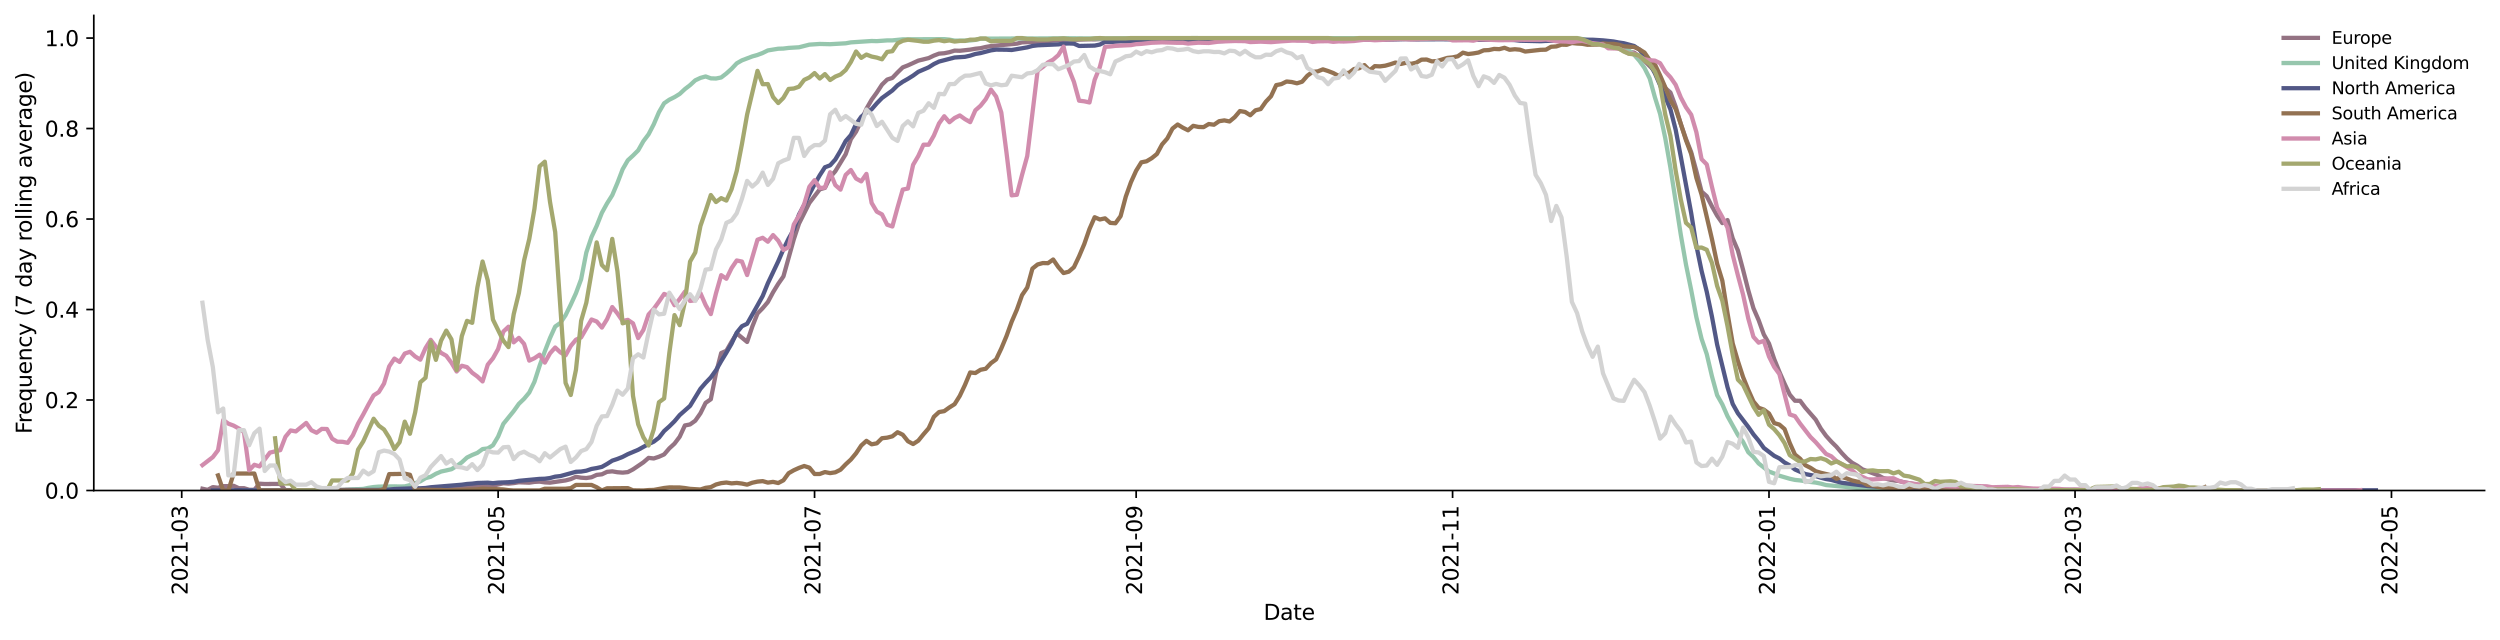 <?xml version="1.0" encoding="utf-8" standalone="no"?>
<!DOCTYPE svg PUBLIC "-//W3C//DTD SVG 1.1//EN"
  "http://www.w3.org/Graphics/SVG/1.1/DTD/svg11.dtd">
<svg xmlns:xlink="http://www.w3.org/1999/xlink" width="1166.981pt" height="298.621pt" viewBox="0 0 1166.981 298.621" xmlns="http://www.w3.org/2000/svg" version="1.1">
 <defs>
  <style type="text/css">*{stroke-linejoin: round; stroke-linecap: butt}</style>
 </defs>
 <g id="figure_1">
  <g id="patch_1">
   <path d="M 0 298.621 
L 1166.981 298.621 
L 1166.981 0 
L 0 0 
z
" style="fill: #ffffff"/>
  </g>
  <g id="axes_1">
   <g id="patch_2">
    <path d="M 43.781 228.96 
L 1159.781 228.96 
L 1159.781 7.2 
L 43.781 7.2 
z
" style="fill: #ffffff"/>
   </g>
   <g id="matplotlib.axis_1">
    <g id="xtick_1">
     <g id="line2d_1">
      <defs>
       <path id="mac5534520f" d="M 0 0 
L 0 3.5 
" style="stroke: #000000; stroke-width: 0.8"/>
      </defs>
      <g>
       <use xlink:href="#mac5534520f" x="84.823" y="228.96" style="stroke: #000000; stroke-width: 0.8"/>
      </g>
     </g>
     <g id="text_1">
      <!-- 2021-03 -->
      <g transform="translate(87.582 277.743)rotate(-90)scale(0.1 -0.1)">
       <defs>
        <path id="DejaVuSans-32" d="M 1228 531 
L 3431 531 
L 3431 0 
L 469 0 
L 469 531 
Q 828 903 1448 1529 
Q 2069 2156 2228 2338 
Q 2531 2678 2651 2914 
Q 2772 3150 2772 3378 
Q 2772 3750 2511 3984 
Q 2250 4219 1831 4219 
Q 1534 4219 1204 4116 
Q 875 4013 500 3803 
L 500 4441 
Q 881 4594 1212 4672 
Q 1544 4750 1819 4750 
Q 2544 4750 2975 4387 
Q 3406 4025 3406 3419 
Q 3406 3131 3298 2873 
Q 3191 2616 2906 2266 
Q 2828 2175 2409 1742 
Q 1991 1309 1228 531 
z
" transform="scale(0.016)"/>
        <path id="DejaVuSans-30" d="M 2034 4250 
Q 1547 4250 1301 3770 
Q 1056 3291 1056 2328 
Q 1056 1369 1301 889 
Q 1547 409 2034 409 
Q 2525 409 2770 889 
Q 3016 1369 3016 2328 
Q 3016 3291 2770 3770 
Q 2525 4250 2034 4250 
z
M 2034 4750 
Q 2819 4750 3233 4129 
Q 3647 3509 3647 2328 
Q 3647 1150 3233 529 
Q 2819 -91 2034 -91 
Q 1250 -91 836 529 
Q 422 1150 422 2328 
Q 422 3509 836 4129 
Q 1250 4750 2034 4750 
z
" transform="scale(0.016)"/>
        <path id="DejaVuSans-31" d="M 794 531 
L 1825 531 
L 1825 4091 
L 703 3866 
L 703 4441 
L 1819 4666 
L 2450 4666 
L 2450 531 
L 3481 531 
L 3481 0 
L 794 0 
L 794 531 
z
" transform="scale(0.016)"/>
        <path id="DejaVuSans-2d" d="M 313 2009 
L 1997 2009 
L 1997 1497 
L 313 1497 
L 313 2009 
z
" transform="scale(0.016)"/>
        <path id="DejaVuSans-33" d="M 2597 2516 
Q 3050 2419 3304 2112 
Q 3559 1806 3559 1356 
Q 3559 666 3084 287 
Q 2609 -91 1734 -91 
Q 1441 -91 1130 -33 
Q 819 25 488 141 
L 488 750 
Q 750 597 1062 519 
Q 1375 441 1716 441 
Q 2309 441 2620 675 
Q 2931 909 2931 1356 
Q 2931 1769 2642 2001 
Q 2353 2234 1838 2234 
L 1294 2234 
L 1294 2753 
L 1863 2753 
Q 2328 2753 2575 2939 
Q 2822 3125 2822 3475 
Q 2822 3834 2567 4026 
Q 2313 4219 1838 4219 
Q 1578 4219 1281 4162 
Q 984 4106 628 3988 
L 628 4550 
Q 988 4650 1302 4700 
Q 1616 4750 1894 4750 
Q 2613 4750 3031 4423 
Q 3450 4097 3450 3541 
Q 3450 3153 3228 2886 
Q 3006 2619 2597 2516 
z
" transform="scale(0.016)"/>
       </defs>
       <use xlink:href="#DejaVuSans-32"/>
       <use xlink:href="#DejaVuSans-30" x="63.623"/>
       <use xlink:href="#DejaVuSans-32" x="127.246"/>
       <use xlink:href="#DejaVuSans-31" x="190.869"/>
       <use xlink:href="#DejaVuSans-2d" x="254.492"/>
       <use xlink:href="#DejaVuSans-30" x="290.576"/>
       <use xlink:href="#DejaVuSans-33" x="354.199"/>
      </g>
     </g>
    </g>
    <g id="xtick_2">
     <g id="line2d_2">
      <g>
       <use xlink:href="#mac5534520f" x="232.525" y="228.96" style="stroke: #000000; stroke-width: 0.8"/>
      </g>
     </g>
     <g id="text_2">
      <!-- 2021-05 -->
      <g transform="translate(235.285 277.743)rotate(-90)scale(0.1 -0.1)">
       <defs>
        <path id="DejaVuSans-35" d="M 691 4666 
L 3169 4666 
L 3169 4134 
L 1269 4134 
L 1269 2991 
Q 1406 3038 1543 3061 
Q 1681 3084 1819 3084 
Q 2600 3084 3056 2656 
Q 3513 2228 3513 1497 
Q 3513 744 3044 326 
Q 2575 -91 1722 -91 
Q 1428 -91 1123 -41 
Q 819 9 494 109 
L 494 744 
Q 775 591 1075 516 
Q 1375 441 1709 441 
Q 2250 441 2565 725 
Q 2881 1009 2881 1497 
Q 2881 1984 2565 2268 
Q 2250 2553 1709 2553 
Q 1456 2553 1204 2497 
Q 953 2441 691 2322 
L 691 4666 
z
" transform="scale(0.016)"/>
       </defs>
       <use xlink:href="#DejaVuSans-32"/>
       <use xlink:href="#DejaVuSans-30" x="63.623"/>
       <use xlink:href="#DejaVuSans-32" x="127.246"/>
       <use xlink:href="#DejaVuSans-31" x="190.869"/>
       <use xlink:href="#DejaVuSans-2d" x="254.492"/>
       <use xlink:href="#DejaVuSans-30" x="290.576"/>
       <use xlink:href="#DejaVuSans-35" x="354.199"/>
      </g>
     </g>
    </g>
    <g id="xtick_3">
     <g id="line2d_3">
      <g>
       <use xlink:href="#mac5534520f" x="380.228" y="228.96" style="stroke: #000000; stroke-width: 0.8"/>
      </g>
     </g>
     <g id="text_3">
      <!-- 2021-07 -->
      <g transform="translate(382.987 277.743)rotate(-90)scale(0.1 -0.1)">
       <defs>
        <path id="DejaVuSans-37" d="M 525 4666 
L 3525 4666 
L 3525 4397 
L 1831 0 
L 1172 0 
L 2766 4134 
L 525 4134 
L 525 4666 
z
" transform="scale(0.016)"/>
       </defs>
       <use xlink:href="#DejaVuSans-32"/>
       <use xlink:href="#DejaVuSans-30" x="63.623"/>
       <use xlink:href="#DejaVuSans-32" x="127.246"/>
       <use xlink:href="#DejaVuSans-31" x="190.869"/>
       <use xlink:href="#DejaVuSans-2d" x="254.492"/>
       <use xlink:href="#DejaVuSans-30" x="290.576"/>
       <use xlink:href="#DejaVuSans-37" x="354.199"/>
      </g>
     </g>
    </g>
    <g id="xtick_4">
     <g id="line2d_4">
      <g>
       <use xlink:href="#mac5534520f" x="530.351" y="228.96" style="stroke: #000000; stroke-width: 0.8"/>
      </g>
     </g>
     <g id="text_4">
      <!-- 2021-09 -->
      <g transform="translate(533.111 277.743)rotate(-90)scale(0.1 -0.1)">
       <defs>
        <path id="DejaVuSans-39" d="M 703 97 
L 703 672 
Q 941 559 1184 500 
Q 1428 441 1663 441 
Q 2288 441 2617 861 
Q 2947 1281 2994 2138 
Q 2813 1869 2534 1725 
Q 2256 1581 1919 1581 
Q 1219 1581 811 2004 
Q 403 2428 403 3163 
Q 403 3881 828 4315 
Q 1253 4750 1959 4750 
Q 2769 4750 3195 4129 
Q 3622 3509 3622 2328 
Q 3622 1225 3098 567 
Q 2575 -91 1691 -91 
Q 1453 -91 1209 -44 
Q 966 3 703 97 
z
M 1959 2075 
Q 2384 2075 2632 2365 
Q 2881 2656 2881 3163 
Q 2881 3666 2632 3958 
Q 2384 4250 1959 4250 
Q 1534 4250 1286 3958 
Q 1038 3666 1038 3163 
Q 1038 2656 1286 2365 
Q 1534 2075 1959 2075 
z
" transform="scale(0.016)"/>
       </defs>
       <use xlink:href="#DejaVuSans-32"/>
       <use xlink:href="#DejaVuSans-30" x="63.623"/>
       <use xlink:href="#DejaVuSans-32" x="127.246"/>
       <use xlink:href="#DejaVuSans-31" x="190.869"/>
       <use xlink:href="#DejaVuSans-2d" x="254.492"/>
       <use xlink:href="#DejaVuSans-30" x="290.576"/>
       <use xlink:href="#DejaVuSans-39" x="354.199"/>
      </g>
     </g>
    </g>
    <g id="xtick_5">
     <g id="line2d_5">
      <g>
       <use xlink:href="#mac5534520f" x="678.054" y="228.96" style="stroke: #000000; stroke-width: 0.8"/>
      </g>
     </g>
     <g id="text_5">
      <!-- 2021-11 -->
      <g transform="translate(680.813 277.743)rotate(-90)scale(0.1 -0.1)">
       <use xlink:href="#DejaVuSans-32"/>
       <use xlink:href="#DejaVuSans-30" x="63.623"/>
       <use xlink:href="#DejaVuSans-32" x="127.246"/>
       <use xlink:href="#DejaVuSans-31" x="190.869"/>
       <use xlink:href="#DejaVuSans-2d" x="254.492"/>
       <use xlink:href="#DejaVuSans-31" x="290.576"/>
       <use xlink:href="#DejaVuSans-31" x="354.199"/>
      </g>
     </g>
    </g>
    <g id="xtick_6">
     <g id="line2d_6">
      <g>
       <use xlink:href="#mac5534520f" x="825.756" y="228.96" style="stroke: #000000; stroke-width: 0.8"/>
      </g>
     </g>
     <g id="text_6">
      <!-- 2022-01 -->
      <g transform="translate(828.515 277.743)rotate(-90)scale(0.1 -0.1)">
       <use xlink:href="#DejaVuSans-32"/>
       <use xlink:href="#DejaVuSans-30" x="63.623"/>
       <use xlink:href="#DejaVuSans-32" x="127.246"/>
       <use xlink:href="#DejaVuSans-32" x="190.869"/>
       <use xlink:href="#DejaVuSans-2d" x="254.492"/>
       <use xlink:href="#DejaVuSans-30" x="290.576"/>
       <use xlink:href="#DejaVuSans-31" x="354.199"/>
      </g>
     </g>
    </g>
    <g id="xtick_7">
     <g id="line2d_7">
      <g>
       <use xlink:href="#mac5534520f" x="968.616" y="228.96" style="stroke: #000000; stroke-width: 0.8"/>
      </g>
     </g>
     <g id="text_7">
      <!-- 2022-03 -->
      <g transform="translate(971.375 277.743)rotate(-90)scale(0.1 -0.1)">
       <use xlink:href="#DejaVuSans-32"/>
       <use xlink:href="#DejaVuSans-30" x="63.623"/>
       <use xlink:href="#DejaVuSans-32" x="127.246"/>
       <use xlink:href="#DejaVuSans-32" x="190.869"/>
       <use xlink:href="#DejaVuSans-2d" x="254.492"/>
       <use xlink:href="#DejaVuSans-30" x="290.576"/>
       <use xlink:href="#DejaVuSans-33" x="354.199"/>
      </g>
     </g>
    </g>
    <g id="xtick_8">
     <g id="line2d_8">
      <g>
       <use xlink:href="#mac5534520f" x="1116.318" y="228.96" style="stroke: #000000; stroke-width: 0.8"/>
      </g>
     </g>
     <g id="text_8">
      <!-- 2022-05 -->
      <g transform="translate(1119.077 277.743)rotate(-90)scale(0.1 -0.1)">
       <use xlink:href="#DejaVuSans-32"/>
       <use xlink:href="#DejaVuSans-30" x="63.623"/>
       <use xlink:href="#DejaVuSans-32" x="127.246"/>
       <use xlink:href="#DejaVuSans-32" x="190.869"/>
       <use xlink:href="#DejaVuSans-2d" x="254.492"/>
       <use xlink:href="#DejaVuSans-30" x="290.576"/>
       <use xlink:href="#DejaVuSans-35" x="354.199"/>
      </g>
     </g>
    </g>
    <g id="text_9">
     <!-- Date -->
     <g transform="translate(589.83 289.341)scale(0.1 -0.1)">
      <defs>
       <path id="DejaVuSans-44" d="M 1259 4147 
L 1259 519 
L 2022 519 
Q 2988 519 3436 956 
Q 3884 1394 3884 2338 
Q 3884 3275 3436 3711 
Q 2988 4147 2022 4147 
L 1259 4147 
z
M 628 4666 
L 1925 4666 
Q 3281 4666 3915 4102 
Q 4550 3538 4550 2338 
Q 4550 1131 3912 565 
Q 3275 0 1925 0 
L 628 0 
L 628 4666 
z
" transform="scale(0.016)"/>
       <path id="DejaVuSans-61" d="M 2194 1759 
Q 1497 1759 1228 1600 
Q 959 1441 959 1056 
Q 959 750 1161 570 
Q 1363 391 1709 391 
Q 2188 391 2477 730 
Q 2766 1069 2766 1631 
L 2766 1759 
L 2194 1759 
z
M 3341 1997 
L 3341 0 
L 2766 0 
L 2766 531 
Q 2569 213 2275 61 
Q 1981 -91 1556 -91 
Q 1019 -91 701 211 
Q 384 513 384 1019 
Q 384 1609 779 1909 
Q 1175 2209 1959 2209 
L 2766 2209 
L 2766 2266 
Q 2766 2663 2505 2880 
Q 2244 3097 1772 3097 
Q 1472 3097 1187 3025 
Q 903 2953 641 2809 
L 641 3341 
Q 956 3463 1253 3523 
Q 1550 3584 1831 3584 
Q 2591 3584 2966 3190 
Q 3341 2797 3341 1997 
z
" transform="scale(0.016)"/>
       <path id="DejaVuSans-74" d="M 1172 4494 
L 1172 3500 
L 2356 3500 
L 2356 3053 
L 1172 3053 
L 1172 1153 
Q 1172 725 1289 603 
Q 1406 481 1766 481 
L 2356 481 
L 2356 0 
L 1766 0 
Q 1100 0 847 248 
Q 594 497 594 1153 
L 594 3053 
L 172 3053 
L 172 3500 
L 594 3500 
L 594 4494 
L 1172 4494 
z
" transform="scale(0.016)"/>
       <path id="DejaVuSans-65" d="M 3597 1894 
L 3597 1613 
L 953 1613 
Q 991 1019 1311 708 
Q 1631 397 2203 397 
Q 2534 397 2845 478 
Q 3156 559 3463 722 
L 3463 178 
Q 3153 47 2828 -22 
Q 2503 -91 2169 -91 
Q 1331 -91 842 396 
Q 353 884 353 1716 
Q 353 2575 817 3079 
Q 1281 3584 2069 3584 
Q 2775 3584 3186 3129 
Q 3597 2675 3597 1894 
z
M 3022 2063 
Q 3016 2534 2758 2815 
Q 2500 3097 2075 3097 
Q 1594 3097 1305 2825 
Q 1016 2553 972 2059 
L 3022 2063 
z
" transform="scale(0.016)"/>
      </defs>
      <use xlink:href="#DejaVuSans-44"/>
      <use xlink:href="#DejaVuSans-61" x="77.002"/>
      <use xlink:href="#DejaVuSans-74" x="138.281"/>
      <use xlink:href="#DejaVuSans-65" x="177.49"/>
     </g>
    </g>
   </g>
   <g id="matplotlib.axis_2">
    <g id="ytick_1">
     <g id="line2d_9">
      <defs>
       <path id="m219c2ff6eb" d="M 0 0 
L -3.5 0 
" style="stroke: #000000; stroke-width: 0.8"/>
      </defs>
      <g>
       <use xlink:href="#m219c2ff6eb" x="43.781" y="228.96" style="stroke: #000000; stroke-width: 0.8"/>
      </g>
     </g>
     <g id="text_10">
      <!-- 0.0 -->
      <g transform="translate(20.878 232.759)scale(0.1 -0.1)">
       <defs>
        <path id="DejaVuSans-2e" d="M 684 794 
L 1344 794 
L 1344 0 
L 684 0 
L 684 794 
z
" transform="scale(0.016)"/>
       </defs>
       <use xlink:href="#DejaVuSans-30"/>
       <use xlink:href="#DejaVuSans-2e" x="63.623"/>
       <use xlink:href="#DejaVuSans-30" x="95.41"/>
      </g>
     </g>
    </g>
    <g id="ytick_2">
     <g id="line2d_10">
      <g>
       <use xlink:href="#m219c2ff6eb" x="43.781" y="186.72" style="stroke: #000000; stroke-width: 0.8"/>
      </g>
     </g>
     <g id="text_11">
      <!-- 0.2 -->
      <g transform="translate(20.878 190.519)scale(0.1 -0.1)">
       <use xlink:href="#DejaVuSans-30"/>
       <use xlink:href="#DejaVuSans-2e" x="63.623"/>
       <use xlink:href="#DejaVuSans-32" x="95.41"/>
      </g>
     </g>
    </g>
    <g id="ytick_3">
     <g id="line2d_11">
      <g>
       <use xlink:href="#m219c2ff6eb" x="43.781" y="144.48" style="stroke: #000000; stroke-width: 0.8"/>
      </g>
     </g>
     <g id="text_12">
      <!-- 0.4 -->
      <g transform="translate(20.878 148.279)scale(0.1 -0.1)">
       <defs>
        <path id="DejaVuSans-34" d="M 2419 4116 
L 825 1625 
L 2419 1625 
L 2419 4116 
z
M 2253 4666 
L 3047 4666 
L 3047 1625 
L 3713 1625 
L 3713 1100 
L 3047 1100 
L 3047 0 
L 2419 0 
L 2419 1100 
L 313 1100 
L 313 1709 
L 2253 4666 
z
" transform="scale(0.016)"/>
       </defs>
       <use xlink:href="#DejaVuSans-30"/>
       <use xlink:href="#DejaVuSans-2e" x="63.623"/>
       <use xlink:href="#DejaVuSans-34" x="95.41"/>
      </g>
     </g>
    </g>
    <g id="ytick_4">
     <g id="line2d_12">
      <g>
       <use xlink:href="#m219c2ff6eb" x="43.781" y="102.24" style="stroke: #000000; stroke-width: 0.8"/>
      </g>
     </g>
     <g id="text_13">
      <!-- 0.6 -->
      <g transform="translate(20.878 106.039)scale(0.1 -0.1)">
       <defs>
        <path id="DejaVuSans-36" d="M 2113 2584 
Q 1688 2584 1439 2293 
Q 1191 2003 1191 1497 
Q 1191 994 1439 701 
Q 1688 409 2113 409 
Q 2538 409 2786 701 
Q 3034 994 3034 1497 
Q 3034 2003 2786 2293 
Q 2538 2584 2113 2584 
z
M 3366 4563 
L 3366 3988 
Q 3128 4100 2886 4159 
Q 2644 4219 2406 4219 
Q 1781 4219 1451 3797 
Q 1122 3375 1075 2522 
Q 1259 2794 1537 2939 
Q 1816 3084 2150 3084 
Q 2853 3084 3261 2657 
Q 3669 2231 3669 1497 
Q 3669 778 3244 343 
Q 2819 -91 2113 -91 
Q 1303 -91 875 529 
Q 447 1150 447 2328 
Q 447 3434 972 4092 
Q 1497 4750 2381 4750 
Q 2619 4750 2861 4703 
Q 3103 4656 3366 4563 
z
" transform="scale(0.016)"/>
       </defs>
       <use xlink:href="#DejaVuSans-30"/>
       <use xlink:href="#DejaVuSans-2e" x="63.623"/>
       <use xlink:href="#DejaVuSans-36" x="95.41"/>
      </g>
     </g>
    </g>
    <g id="ytick_5">
     <g id="line2d_13">
      <g>
       <use xlink:href="#m219c2ff6eb" x="43.781" y="60" style="stroke: #000000; stroke-width: 0.8"/>
      </g>
     </g>
     <g id="text_14">
      <!-- 0.8 -->
      <g transform="translate(20.878 63.799)scale(0.1 -0.1)">
       <defs>
        <path id="DejaVuSans-38" d="M 2034 2216 
Q 1584 2216 1326 1975 
Q 1069 1734 1069 1313 
Q 1069 891 1326 650 
Q 1584 409 2034 409 
Q 2484 409 2743 651 
Q 3003 894 3003 1313 
Q 3003 1734 2745 1975 
Q 2488 2216 2034 2216 
z
M 1403 2484 
Q 997 2584 770 2862 
Q 544 3141 544 3541 
Q 544 4100 942 4425 
Q 1341 4750 2034 4750 
Q 2731 4750 3128 4425 
Q 3525 4100 3525 3541 
Q 3525 3141 3298 2862 
Q 3072 2584 2669 2484 
Q 3125 2378 3379 2068 
Q 3634 1759 3634 1313 
Q 3634 634 3220 271 
Q 2806 -91 2034 -91 
Q 1263 -91 848 271 
Q 434 634 434 1313 
Q 434 1759 690 2068 
Q 947 2378 1403 2484 
z
M 1172 3481 
Q 1172 3119 1398 2916 
Q 1625 2713 2034 2713 
Q 2441 2713 2670 2916 
Q 2900 3119 2900 3481 
Q 2900 3844 2670 4047 
Q 2441 4250 2034 4250 
Q 1625 4250 1398 4047 
Q 1172 3844 1172 3481 
z
" transform="scale(0.016)"/>
       </defs>
       <use xlink:href="#DejaVuSans-30"/>
       <use xlink:href="#DejaVuSans-2e" x="63.623"/>
       <use xlink:href="#DejaVuSans-38" x="95.41"/>
      </g>
     </g>
    </g>
    <g id="ytick_6">
     <g id="line2d_14">
      <g>
       <use xlink:href="#m219c2ff6eb" x="43.781" y="17.76" style="stroke: #000000; stroke-width: 0.8"/>
      </g>
     </g>
     <g id="text_15">
      <!-- 1.0 -->
      <g transform="translate(20.878 21.559)scale(0.1 -0.1)">
       <use xlink:href="#DejaVuSans-31"/>
       <use xlink:href="#DejaVuSans-2e" x="63.623"/>
       <use xlink:href="#DejaVuSans-30" x="95.41"/>
      </g>
     </g>
    </g>
    <g id="text_16">
     <!-- Frequency (7 day rolling average) -->
     <g transform="translate(14.798 202.529)rotate(-90)scale(0.1 -0.1)">
      <defs>
       <path id="DejaVuSans-46" d="M 628 4666 
L 3309 4666 
L 3309 4134 
L 1259 4134 
L 1259 2759 
L 3109 2759 
L 3109 2228 
L 1259 2228 
L 1259 0 
L 628 0 
L 628 4666 
z
" transform="scale(0.016)"/>
       <path id="DejaVuSans-72" d="M 2631 2963 
Q 2534 3019 2420 3045 
Q 2306 3072 2169 3072 
Q 1681 3072 1420 2755 
Q 1159 2438 1159 1844 
L 1159 0 
L 581 0 
L 581 3500 
L 1159 3500 
L 1159 2956 
Q 1341 3275 1631 3429 
Q 1922 3584 2338 3584 
Q 2397 3584 2469 3576 
Q 2541 3569 2628 3553 
L 2631 2963 
z
" transform="scale(0.016)"/>
       <path id="DejaVuSans-71" d="M 947 1747 
Q 947 1113 1208 752 
Q 1469 391 1925 391 
Q 2381 391 2643 752 
Q 2906 1113 2906 1747 
Q 2906 2381 2643 2742 
Q 2381 3103 1925 3103 
Q 1469 3103 1208 2742 
Q 947 2381 947 1747 
z
M 2906 525 
Q 2725 213 2448 61 
Q 2172 -91 1784 -91 
Q 1150 -91 751 415 
Q 353 922 353 1747 
Q 353 2572 751 3078 
Q 1150 3584 1784 3584 
Q 2172 3584 2448 3432 
Q 2725 3281 2906 2969 
L 2906 3500 
L 3481 3500 
L 3481 -1331 
L 2906 -1331 
L 2906 525 
z
" transform="scale(0.016)"/>
       <path id="DejaVuSans-75" d="M 544 1381 
L 544 3500 
L 1119 3500 
L 1119 1403 
Q 1119 906 1312 657 
Q 1506 409 1894 409 
Q 2359 409 2629 706 
Q 2900 1003 2900 1516 
L 2900 3500 
L 3475 3500 
L 3475 0 
L 2900 0 
L 2900 538 
Q 2691 219 2414 64 
Q 2138 -91 1772 -91 
Q 1169 -91 856 284 
Q 544 659 544 1381 
z
M 1991 3584 
L 1991 3584 
z
" transform="scale(0.016)"/>
       <path id="DejaVuSans-6e" d="M 3513 2113 
L 3513 0 
L 2938 0 
L 2938 2094 
Q 2938 2591 2744 2837 
Q 2550 3084 2163 3084 
Q 1697 3084 1428 2787 
Q 1159 2491 1159 1978 
L 1159 0 
L 581 0 
L 581 3500 
L 1159 3500 
L 1159 2956 
Q 1366 3272 1645 3428 
Q 1925 3584 2291 3584 
Q 2894 3584 3203 3211 
Q 3513 2838 3513 2113 
z
" transform="scale(0.016)"/>
       <path id="DejaVuSans-63" d="M 3122 3366 
L 3122 2828 
Q 2878 2963 2633 3030 
Q 2388 3097 2138 3097 
Q 1578 3097 1268 2742 
Q 959 2388 959 1747 
Q 959 1106 1268 751 
Q 1578 397 2138 397 
Q 2388 397 2633 464 
Q 2878 531 3122 666 
L 3122 134 
Q 2881 22 2623 -34 
Q 2366 -91 2075 -91 
Q 1284 -91 818 406 
Q 353 903 353 1747 
Q 353 2603 823 3093 
Q 1294 3584 2113 3584 
Q 2378 3584 2631 3529 
Q 2884 3475 3122 3366 
z
" transform="scale(0.016)"/>
       <path id="DejaVuSans-79" d="M 2059 -325 
Q 1816 -950 1584 -1140 
Q 1353 -1331 966 -1331 
L 506 -1331 
L 506 -850 
L 844 -850 
Q 1081 -850 1212 -737 
Q 1344 -625 1503 -206 
L 1606 56 
L 191 3500 
L 800 3500 
L 1894 763 
L 2988 3500 
L 3597 3500 
L 2059 -325 
z
" transform="scale(0.016)"/>
       <path id="DejaVuSans-20" transform="scale(0.016)"/>
       <path id="DejaVuSans-28" d="M 1984 4856 
Q 1566 4138 1362 3434 
Q 1159 2731 1159 2009 
Q 1159 1288 1364 580 
Q 1569 -128 1984 -844 
L 1484 -844 
Q 1016 -109 783 600 
Q 550 1309 550 2009 
Q 550 2706 781 3412 
Q 1013 4119 1484 4856 
L 1984 4856 
z
" transform="scale(0.016)"/>
       <path id="DejaVuSans-64" d="M 2906 2969 
L 2906 4863 
L 3481 4863 
L 3481 0 
L 2906 0 
L 2906 525 
Q 2725 213 2448 61 
Q 2172 -91 1784 -91 
Q 1150 -91 751 415 
Q 353 922 353 1747 
Q 353 2572 751 3078 
Q 1150 3584 1784 3584 
Q 2172 3584 2448 3432 
Q 2725 3281 2906 2969 
z
M 947 1747 
Q 947 1113 1208 752 
Q 1469 391 1925 391 
Q 2381 391 2643 752 
Q 2906 1113 2906 1747 
Q 2906 2381 2643 2742 
Q 2381 3103 1925 3103 
Q 1469 3103 1208 2742 
Q 947 2381 947 1747 
z
" transform="scale(0.016)"/>
       <path id="DejaVuSans-6f" d="M 1959 3097 
Q 1497 3097 1228 2736 
Q 959 2375 959 1747 
Q 959 1119 1226 758 
Q 1494 397 1959 397 
Q 2419 397 2687 759 
Q 2956 1122 2956 1747 
Q 2956 2369 2687 2733 
Q 2419 3097 1959 3097 
z
M 1959 3584 
Q 2709 3584 3137 3096 
Q 3566 2609 3566 1747 
Q 3566 888 3137 398 
Q 2709 -91 1959 -91 
Q 1206 -91 779 398 
Q 353 888 353 1747 
Q 353 2609 779 3096 
Q 1206 3584 1959 3584 
z
" transform="scale(0.016)"/>
       <path id="DejaVuSans-6c" d="M 603 4863 
L 1178 4863 
L 1178 0 
L 603 0 
L 603 4863 
z
" transform="scale(0.016)"/>
       <path id="DejaVuSans-69" d="M 603 3500 
L 1178 3500 
L 1178 0 
L 603 0 
L 603 3500 
z
M 603 4863 
L 1178 4863 
L 1178 4134 
L 603 4134 
L 603 4863 
z
" transform="scale(0.016)"/>
       <path id="DejaVuSans-67" d="M 2906 1791 
Q 2906 2416 2648 2759 
Q 2391 3103 1925 3103 
Q 1463 3103 1205 2759 
Q 947 2416 947 1791 
Q 947 1169 1205 825 
Q 1463 481 1925 481 
Q 2391 481 2648 825 
Q 2906 1169 2906 1791 
z
M 3481 434 
Q 3481 -459 3084 -895 
Q 2688 -1331 1869 -1331 
Q 1566 -1331 1297 -1286 
Q 1028 -1241 775 -1147 
L 775 -588 
Q 1028 -725 1275 -790 
Q 1522 -856 1778 -856 
Q 2344 -856 2625 -561 
Q 2906 -266 2906 331 
L 2906 616 
Q 2728 306 2450 153 
Q 2172 0 1784 0 
Q 1141 0 747 490 
Q 353 981 353 1791 
Q 353 2603 747 3093 
Q 1141 3584 1784 3584 
Q 2172 3584 2450 3431 
Q 2728 3278 2906 2969 
L 2906 3500 
L 3481 3500 
L 3481 434 
z
" transform="scale(0.016)"/>
       <path id="DejaVuSans-76" d="M 191 3500 
L 800 3500 
L 1894 563 
L 2988 3500 
L 3597 3500 
L 2284 0 
L 1503 0 
L 191 3500 
z
" transform="scale(0.016)"/>
       <path id="DejaVuSans-29" d="M 513 4856 
L 1013 4856 
Q 1481 4119 1714 3412 
Q 1947 2706 1947 2009 
Q 1947 1309 1714 600 
Q 1481 -109 1013 -844 
L 513 -844 
Q 928 -128 1133 580 
Q 1338 1288 1338 2009 
Q 1338 2731 1133 3434 
Q 928 4138 513 4856 
z
" transform="scale(0.016)"/>
      </defs>
      <use xlink:href="#DejaVuSans-46"/>
      <use xlink:href="#DejaVuSans-72" x="50.27"/>
      <use xlink:href="#DejaVuSans-65" x="89.133"/>
      <use xlink:href="#DejaVuSans-71" x="150.656"/>
      <use xlink:href="#DejaVuSans-75" x="214.133"/>
      <use xlink:href="#DejaVuSans-65" x="277.512"/>
      <use xlink:href="#DejaVuSans-6e" x="339.035"/>
      <use xlink:href="#DejaVuSans-63" x="402.414"/>
      <use xlink:href="#DejaVuSans-79" x="457.395"/>
      <use xlink:href="#DejaVuSans-20" x="516.574"/>
      <use xlink:href="#DejaVuSans-28" x="548.361"/>
      <use xlink:href="#DejaVuSans-37" x="587.375"/>
      <use xlink:href="#DejaVuSans-20" x="650.998"/>
      <use xlink:href="#DejaVuSans-64" x="682.785"/>
      <use xlink:href="#DejaVuSans-61" x="746.262"/>
      <use xlink:href="#DejaVuSans-79" x="807.541"/>
      <use xlink:href="#DejaVuSans-20" x="866.721"/>
      <use xlink:href="#DejaVuSans-72" x="898.508"/>
      <use xlink:href="#DejaVuSans-6f" x="937.371"/>
      <use xlink:href="#DejaVuSans-6c" x="998.553"/>
      <use xlink:href="#DejaVuSans-6c" x="1026.336"/>
      <use xlink:href="#DejaVuSans-69" x="1054.119"/>
      <use xlink:href="#DejaVuSans-6e" x="1081.902"/>
      <use xlink:href="#DejaVuSans-67" x="1145.281"/>
      <use xlink:href="#DejaVuSans-20" x="1208.758"/>
      <use xlink:href="#DejaVuSans-61" x="1240.545"/>
      <use xlink:href="#DejaVuSans-76" x="1301.824"/>
      <use xlink:href="#DejaVuSans-65" x="1361.004"/>
      <use xlink:href="#DejaVuSans-72" x="1422.527"/>
      <use xlink:href="#DejaVuSans-61" x="1463.641"/>
      <use xlink:href="#DejaVuSans-67" x="1524.92"/>
      <use xlink:href="#DejaVuSans-65" x="1588.396"/>
      <use xlink:href="#DejaVuSans-29" x="1649.92"/>
     </g>
    </g>
   </g>
   <g id="line2d_15">
    <path d="M 94.509 228.135 
L 96.93 228.667 
L 99.351 227.387 
L 101.773 227.68 
L 104.194 226.934 
L 106.615 226.934 
L 109.037 226.761 
L 111.458 227.882 
L 113.879 227.882 
L 116.301 228.628 
L 118.722 228.628 
L 121.143 225.787 
L 123.565 225.93 
L 130.829 225.878 
L 133.25 228.892 
L 142.936 228.848 
L 147.778 228.716 
L 155.042 228.619 
L 157.464 228.719 
L 162.306 228.598 
L 171.992 228.411 
L 176.834 228.629 
L 179.256 228.438 
L 181.677 228.474 
L 184.098 228.206 
L 188.941 228.175 
L 191.363 228.383 
L 193.784 228.352 
L 196.205 228.63 
L 205.891 228.083 
L 210.733 227.693 
L 213.155 227.632 
L 215.576 227.299 
L 217.997 226.825 
L 222.84 226.842 
L 225.261 226.432 
L 227.683 226.497 
L 230.104 226.716 
L 234.947 225.59 
L 237.368 225.749 
L 239.789 225.502 
L 242.211 225.123 
L 247.054 225.317 
L 249.475 224.945 
L 251.896 224.82 
L 254.318 225.173 
L 256.739 225.308 
L 264.003 224.263 
L 266.424 223.632 
L 268.846 222.575 
L 271.267 222.981 
L 273.688 223.142 
L 276.11 222.779 
L 278.531 221.675 
L 280.952 221.404 
L 283.374 220.249 
L 285.795 220.024 
L 288.216 220.431 
L 290.638 220.619 
L 293.059 220.374 
L 295.481 219.105 
L 300.323 215.823 
L 302.745 213.737 
L 305.166 214.004 
L 307.587 213.203 
L 310.009 212.119 
L 312.43 209.299 
L 314.851 207.086 
L 317.273 203.869 
L 319.694 198.598 
L 322.115 198.124 
L 324.537 196.396 
L 326.958 192.933 
L 329.379 188.048 
L 331.801 186.368 
L 334.222 174.217 
L 336.643 164.799 
L 339.065 163.763 
L 341.486 159.548 
L 343.908 155.633 
L 348.75 159.62 
L 351.172 152.449 
L 353.593 146.324 
L 356.014 143.848 
L 358.436 140.99 
L 360.857 136.435 
L 363.278 132.492 
L 365.7 129.014 
L 370.542 111.711 
L 372.964 104.38 
L 377.806 94.732 
L 382.649 88.389 
L 385.07 87.694 
L 387.492 82.723 
L 389.913 79.925 
L 394.756 71.971 
L 397.177 64.972 
L 399.599 61.447 
L 402.02 56.295 
L 404.441 50.775 
L 406.863 46.553 
L 409.284 43.207 
L 411.705 39.502 
L 414.127 37.149 
L 416.548 36.361 
L 418.969 33.821 
L 421.391 31.456 
L 423.812 30.513 
L 428.655 28.298 
L 433.497 27.11 
L 435.919 25.952 
L 438.34 25.032 
L 440.762 24.851 
L 443.183 24.361 
L 445.604 23.626 
L 448.026 23.7 
L 452.868 23.171 
L 455.29 22.751 
L 457.711 22.501 
L 460.132 21.923 
L 462.554 21.5 
L 474.66 20.379 
L 477.082 19.773 
L 481.924 19.568 
L 486.767 19.333 
L 496.453 18.59 
L 498.874 18.436 
L 501.295 18.588 
L 506.138 18.419 
L 508.559 18.34 
L 510.981 18.402 
L 513.402 18.248 
L 530.351 18.258 
L 566.672 17.931 
L 583.621 18.135 
L 588.464 18.031 
L 595.728 17.954 
L 605.413 17.975 
L 617.52 17.907 
L 624.784 18.03 
L 632.048 18.035 
L 634.469 17.945 
L 636.891 18.212 
L 639.312 18.338 
L 644.155 18.302 
L 646.576 18.304 
L 651.419 17.843 
L 665.947 17.924 
L 675.632 17.909 
L 687.739 17.93 
L 695.003 17.944 
L 728.902 18.046 
L 736.166 18.314 
L 738.587 18.883 
L 741.009 19.25 
L 743.43 19.772 
L 745.852 20.074 
L 750.694 21.022 
L 753.116 21.577 
L 755.537 22.617 
L 757.958 23.308 
L 760.38 24.255 
L 762.801 24.541 
L 765.222 26.313 
L 767.644 28.405 
L 770.065 30.853 
L 772.486 33.084 
L 777.329 41.121 
L 779.75 43.191 
L 782.172 49.738 
L 784.593 57.983 
L 787.014 64.88 
L 789.436 71.052 
L 791.857 79.917 
L 794.279 89.419 
L 796.7 91.59 
L 799.121 96.323 
L 801.543 100.665 
L 803.964 104.138 
L 806.385 102.734 
L 808.807 111.272 
L 811.228 116.891 
L 813.649 125.95 
L 816.071 135.452 
L 818.492 143.859 
L 820.913 149.43 
L 823.335 156.135 
L 825.756 160.379 
L 828.177 167.598 
L 830.599 173.554 
L 833.02 179.103 
L 835.441 184.221 
L 837.863 187.06 
L 840.284 187.092 
L 842.706 190.333 
L 847.548 195.874 
L 849.97 200.112 
L 852.391 203.449 
L 854.812 206.136 
L 857.234 208.526 
L 859.655 211.401 
L 862.076 213.96 
L 864.498 215.979 
L 866.919 217.351 
L 869.34 219.069 
L 876.604 221.815 
L 879.026 223.105 
L 881.447 223.762 
L 883.868 224.289 
L 886.29 224.517 
L 888.711 225.103 
L 898.397 226.879 
L 900.818 226.936 
L 903.239 227.219 
L 905.661 227.345 
L 908.082 227.334 
L 910.503 227.469 
L 912.925 227.803 
L 920.189 228.137 
L 925.031 228.218 
L 929.874 228.216 
L 937.138 228.373 
L 939.56 228.559 
L 946.824 228.657 
L 956.509 228.72 
L 958.93 228.613 
L 968.616 228.643 
L 971.037 228.775 
L 1004.936 228.845 
L 1012.2 228.833 
L 1024.307 228.883 
L 1041.256 228.931 
L 1050.942 228.866 
L 1072.734 228.891 
L 1079.998 228.933 
L 1101.79 228.95 
L 1101.79 228.95 
" clip-path="url(#p25b75144e0)" style="fill: none; stroke: #947383; stroke-width: 2; stroke-linecap: square"/>
   </g>
   <g id="line2d_16">
    <path d="M 113.879 228.909 
L 123.565 228.96 
L 133.25 228.902 
L 155.042 228.817 
L 159.885 228.702 
L 162.306 228.642 
L 164.728 228.439 
L 169.57 228.225 
L 171.992 227.709 
L 174.413 227.348 
L 176.834 227.142 
L 184.098 227.034 
L 186.52 227.1 
L 188.941 227.039 
L 191.363 226.445 
L 196.205 224.677 
L 198.627 223.208 
L 201.048 222.548 
L 203.469 221.155 
L 205.891 220.119 
L 210.733 219.027 
L 213.155 217.552 
L 215.576 215.806 
L 217.997 213.573 
L 220.419 212.377 
L 222.84 211.386 
L 225.261 209.619 
L 227.683 209.328 
L 230.104 207.851 
L 232.525 203.785 
L 234.947 197.869 
L 239.789 191.894 
L 242.211 188.494 
L 244.632 186.15 
L 247.054 183.239 
L 249.475 178.207 
L 251.896 170.696 
L 254.318 164.011 
L 256.739 157.78 
L 259.16 152.43 
L 261.582 150.745 
L 264.003 147.127 
L 266.424 142.197 
L 268.846 136.871 
L 271.267 130.354 
L 273.688 117.888 
L 276.11 110.621 
L 278.531 105.428 
L 280.952 99.34 
L 283.374 94.94 
L 285.795 91.117 
L 288.216 85.38 
L 290.638 79.025 
L 293.059 74.833 
L 295.481 72.613 
L 297.902 70.186 
L 300.323 65.911 
L 302.745 62.695 
L 305.166 58.033 
L 307.587 52.384 
L 310.009 48.204 
L 312.43 46.545 
L 314.851 45.335 
L 317.273 43.851 
L 319.694 41.596 
L 322.115 39.734 
L 324.537 37.499 
L 326.958 36.363 
L 329.379 35.687 
L 331.801 36.572 
L 334.222 36.648 
L 336.643 36.167 
L 339.065 34.301 
L 341.486 32.132 
L 343.908 29.56 
L 346.329 28.172 
L 351.172 26.331 
L 353.593 25.642 
L 356.014 24.721 
L 358.436 23.536 
L 363.278 22.743 
L 365.7 22.669 
L 368.121 22.362 
L 372.964 22.071 
L 377.806 20.839 
L 382.649 20.516 
L 387.492 20.631 
L 394.756 20.215 
L 397.177 19.781 
L 406.863 19.138 
L 409.284 19.207 
L 414.127 18.861 
L 416.548 18.851 
L 421.391 18.365 
L 440.762 18.265 
L 443.183 18.503 
L 445.604 18.951 
L 450.447 18.94 
L 452.868 18.88 
L 455.29 18.618 
L 457.711 18.053 
L 472.239 17.973 
L 481.924 17.963 
L 498.874 17.85 
L 510.981 17.966 
L 527.93 17.857 
L 532.773 17.897 
L 556.986 17.783 
L 571.514 17.812 
L 583.621 17.872 
L 590.885 17.895 
L 595.728 17.811 
L 598.149 17.943 
L 607.835 17.94 
L 610.256 17.801 
L 731.323 17.881 
L 736.166 18.022 
L 738.587 18.213 
L 741.009 18.666 
L 743.43 18.779 
L 748.273 19.317 
L 753.116 20.013 
L 755.537 20.929 
L 760.38 23.472 
L 762.801 25.59 
L 765.222 28.343 
L 767.644 31.746 
L 770.065 36.628 
L 772.486 45.392 
L 774.908 53.099 
L 777.329 64.5 
L 779.75 78.297 
L 784.593 109.645 
L 787.014 123.552 
L 789.436 135.409 
L 791.857 148.085 
L 794.279 158.153 
L 796.7 165.302 
L 799.121 175.613 
L 801.543 184.472 
L 803.964 188.76 
L 806.385 194.268 
L 811.228 203.01 
L 813.649 206.251 
L 816.071 211.08 
L 818.492 213.327 
L 820.913 216.323 
L 825.756 220.121 
L 828.177 221.012 
L 830.599 222.065 
L 835.441 223.477 
L 837.863 224.014 
L 840.284 224.262 
L 845.127 224.978 
L 847.548 225.265 
L 849.97 225.756 
L 852.391 226.425 
L 866.919 227.767 
L 881.447 228.421 
L 883.868 228.384 
L 888.711 228.541 
L 893.554 228.503 
L 898.397 228.652 
L 920.189 228.879 
L 949.245 228.903 
L 980.722 228.946 
L 1060.627 228.942 
L 1060.627 228.942 
" clip-path="url(#p25b75144e0)" style="fill: none; stroke: #96c6ad; stroke-width: 2; stroke-linecap: square"/>
   </g>
   <g id="line2d_17">
    <path d="M 99.351 228.909 
L 106.615 228.9 
L 111.458 228.796 
L 121.143 228.905 
L 135.671 228.917 
L 155.042 228.817 
L 169.57 228.723 
L 176.834 228.686 
L 181.677 228.529 
L 184.098 228.279 
L 193.784 227.908 
L 196.205 227.932 
L 198.627 227.794 
L 201.048 227.45 
L 215.576 226.257 
L 217.997 225.915 
L 220.419 225.75 
L 222.84 225.454 
L 227.683 225.305 
L 230.104 225.55 
L 232.525 225.285 
L 237.368 225.092 
L 239.789 224.881 
L 242.211 224.449 
L 251.896 223.538 
L 254.318 223.471 
L 256.739 223.147 
L 259.16 222.494 
L 261.582 222.225 
L 268.846 220.228 
L 271.267 220.121 
L 273.688 219.719 
L 276.11 218.897 
L 278.531 218.487 
L 280.952 217.936 
L 283.374 216.568 
L 285.795 215.031 
L 288.216 214.224 
L 290.638 213.262 
L 293.059 212.004 
L 297.902 209.954 
L 302.745 207.263 
L 305.166 206.164 
L 307.587 204.318 
L 310.009 201.21 
L 312.43 199.046 
L 314.851 196.641 
L 317.273 193.753 
L 322.115 189.471 
L 326.958 181.501 
L 329.379 178.693 
L 331.801 176.174 
L 334.222 172.809 
L 336.643 168.568 
L 339.065 164.607 
L 341.486 160.423 
L 343.908 155.268 
L 346.329 152.277 
L 348.75 151.134 
L 353.593 142.545 
L 356.014 138.18 
L 358.436 132.203 
L 363.278 121.979 
L 365.7 116.338 
L 368.121 111.394 
L 370.542 107.134 
L 372.964 100.146 
L 375.385 95.67 
L 377.806 90.669 
L 380.228 86.04 
L 382.649 81.828 
L 385.07 78.074 
L 387.492 77.166 
L 389.913 74.471 
L 392.335 70.393 
L 394.756 65.821 
L 397.177 63.054 
L 399.599 57.953 
L 402.02 54.502 
L 404.441 52.476 
L 406.863 51.026 
L 409.284 48.236 
L 411.705 45.749 
L 416.548 42.23 
L 418.969 39.842 
L 421.391 38.172 
L 423.812 36.797 
L 426.233 35.288 
L 428.655 33.515 
L 433.497 31.424 
L 435.919 29.9 
L 438.34 28.733 
L 445.604 26.842 
L 450.447 26.524 
L 452.868 25.969 
L 455.29 25.192 
L 457.711 24.781 
L 462.554 23.503 
L 464.975 23.156 
L 469.818 23.215 
L 472.239 23.337 
L 477.082 22.529 
L 479.503 22.113 
L 481.924 21.454 
L 484.346 21.148 
L 494.031 20.714 
L 496.453 20.382 
L 498.874 20.27 
L 501.295 20.375 
L 503.717 21.451 
L 510.981 21.283 
L 513.402 20.799 
L 515.823 19.576 
L 518.245 19.623 
L 523.087 19.315 
L 525.509 19.39 
L 535.194 19.013 
L 540.037 19.103 
L 542.458 19.354 
L 547.301 19.519 
L 559.408 18.69 
L 561.829 19.085 
L 566.672 19.052 
L 569.093 19.187 
L 571.514 19.1 
L 573.936 18.671 
L 578.778 18.708 
L 581.2 18.458 
L 588.464 18.327 
L 593.307 18.17 
L 602.992 18.291 
L 605.413 18.659 
L 610.256 18.725 
L 615.099 18.724 
L 617.52 18.396 
L 624.784 18.26 
L 634.469 18.274 
L 641.734 18.568 
L 651.419 18.391 
L 656.262 18.262 
L 661.104 18.382 
L 665.947 18.354 
L 673.211 18.33 
L 682.896 18.439 
L 685.318 18.379 
L 690.161 18.601 
L 704.689 18.598 
L 707.11 18.713 
L 709.531 19.004 
L 719.217 19.239 
L 721.638 19.093 
L 726.481 19.057 
L 731.323 18.815 
L 736.166 18.557 
L 743.43 18.545 
L 748.273 18.842 
L 753.116 19.352 
L 755.537 19.823 
L 757.958 20.175 
L 762.801 21.472 
L 765.222 23.128 
L 767.644 26.103 
L 770.065 29.833 
L 772.486 34.19 
L 777.329 45.29 
L 779.75 51.049 
L 782.172 60.5 
L 784.593 73.175 
L 789.436 99.47 
L 791.857 114.714 
L 794.279 126.423 
L 796.7 136.216 
L 799.121 147.797 
L 801.543 160.832 
L 806.385 180.722 
L 808.807 188.544 
L 811.228 192.907 
L 816.071 199.266 
L 818.492 202.756 
L 820.913 205.706 
L 823.335 209.083 
L 828.177 212.775 
L 830.599 214.001 
L 833.02 215.905 
L 835.441 217.24 
L 837.863 219.143 
L 842.706 221.285 
L 847.548 222.194 
L 849.97 223.002 
L 852.391 223.613 
L 854.812 224.019 
L 859.655 225.346 
L 871.762 226.875 
L 876.604 227.217 
L 881.447 227.319 
L 893.554 228.07 
L 915.346 228.551 
L 922.61 228.602 
L 954.088 228.745 
L 985.565 228.775 
L 1036.413 228.857 
L 1041.256 228.899 
L 1109.054 228.862 
L 1109.054 228.862 
" clip-path="url(#p25b75144e0)" style="fill: none; stroke: #525886; stroke-width: 2; stroke-linecap: square"/>
   </g>
   <g id="line2d_18">
    <path d="M 101.773 221.92 
L 104.194 228.96 
L 106.615 228.96 
L 109.037 221.04 
L 118.722 221.04 
L 121.143 228.96 
L 176.834 228.96 
L 179.256 228.445 
L 181.677 221.313 
L 186.52 221.233 
L 188.941 221.102 
L 191.363 221.617 
L 193.784 228.748 
L 196.205 228.561 
L 203.469 228.695 
L 205.891 228.695 
L 208.312 228.883 
L 222.84 228.417 
L 225.261 228.105 
L 227.683 228.266 
L 230.104 228.266 
L 234.947 228.477 
L 237.368 228.788 
L 239.789 228.96 
L 251.896 228.96 
L 254.318 228.13 
L 264.003 228.13 
L 266.424 227.877 
L 268.846 226.362 
L 276.11 226.362 
L 278.531 227.445 
L 280.952 228.96 
L 283.374 227.93 
L 293.059 227.85 
L 295.481 228.88 
L 300.323 228.96 
L 302.745 228.756 
L 305.166 228.693 
L 310.009 227.789 
L 312.43 227.523 
L 317.273 227.554 
L 319.694 227.814 
L 322.115 228.197 
L 326.958 228.497 
L 329.379 227.715 
L 331.801 227.389 
L 334.222 226.16 
L 336.643 225.524 
L 339.065 225.243 
L 341.486 225.636 
L 343.908 225.426 
L 346.329 225.72 
L 348.75 226.231 
L 351.172 225.332 
L 353.593 224.813 
L 356.014 224.588 
L 358.436 225.277 
L 360.857 224.938 
L 363.278 225.47 
L 365.7 224.199 
L 368.121 220.895 
L 370.542 219.51 
L 372.964 218.412 
L 375.385 217.531 
L 377.806 218.292 
L 380.228 221.257 
L 382.649 221.246 
L 385.07 220.356 
L 387.492 220.847 
L 389.913 220.468 
L 392.335 219.266 
L 394.756 216.754 
L 397.177 214.52 
L 399.599 211.598 
L 402.02 207.966 
L 404.441 205.79 
L 406.863 207.396 
L 409.284 206.953 
L 411.705 204.565 
L 414.127 204.296 
L 416.548 203.677 
L 418.969 201.763 
L 421.391 202.929 
L 423.812 205.959 
L 426.233 207.27 
L 428.655 205.704 
L 431.076 202.721 
L 433.497 199.921 
L 435.919 194.571 
L 438.34 192.343 
L 440.762 191.916 
L 443.183 190.18 
L 445.604 188.658 
L 448.026 184.783 
L 450.447 179.66 
L 452.868 173.861 
L 455.29 174.123 
L 457.711 172.607 
L 460.132 172.132 
L 462.554 169.525 
L 464.975 167.767 
L 467.396 162.684 
L 469.818 156.889 
L 472.239 150.184 
L 474.66 144.571 
L 477.082 137.764 
L 479.503 134.225 
L 481.924 125.384 
L 484.346 123.449 
L 486.767 122.792 
L 489.188 122.852 
L 491.61 121.137 
L 494.031 124.673 
L 496.453 127.455 
L 498.874 126.829 
L 501.295 124.741 
L 503.717 119.633 
L 506.138 113.907 
L 508.559 106.904 
L 510.981 101.406 
L 513.402 102.449 
L 515.823 101.924 
L 518.245 104.036 
L 520.666 104.223 
L 523.087 100.891 
L 525.509 91.774 
L 527.93 85.021 
L 530.351 79.67 
L 532.773 75.771 
L 535.194 75.29 
L 537.615 73.839 
L 540.037 71.882 
L 542.458 67.399 
L 544.88 64.634 
L 547.301 60.024 
L 549.722 58.12 
L 552.144 59.603 
L 554.565 60.817 
L 556.986 58.736 
L 559.408 59.252 
L 561.829 59.341 
L 564.25 57.889 
L 566.672 58.224 
L 569.093 56.574 
L 571.514 56.197 
L 573.936 56.695 
L 576.357 54.686 
L 578.778 51.838 
L 581.2 52.262 
L 583.621 53.786 
L 586.042 51.492 
L 588.464 50.908 
L 590.885 47.467 
L 593.307 44.908 
L 595.728 39.732 
L 598.149 39.251 
L 600.571 38.044 
L 602.992 38.292 
L 605.413 38.889 
L 607.835 38.139 
L 610.256 35.355 
L 612.677 33.549 
L 615.099 33.329 
L 617.52 32.377 
L 619.941 33.157 
L 622.363 34.088 
L 624.784 35.396 
L 627.205 34.133 
L 629.627 34.036 
L 632.048 32.223 
L 634.469 31.851 
L 636.891 30.387 
L 639.312 32.881 
L 641.734 30.873 
L 644.155 30.987 
L 646.576 30.676 
L 648.998 30 
L 651.419 29.188 
L 653.84 29.87 
L 656.262 29.311 
L 658.683 29.801 
L 661.104 29.262 
L 663.526 27.851 
L 665.947 27.789 
L 668.368 28.646 
L 670.79 28.502 
L 675.632 27.029 
L 678.054 26.791 
L 680.475 26.275 
L 682.896 24.585 
L 685.318 25.23 
L 687.739 24.935 
L 690.161 24.518 
L 692.582 23.492 
L 695.003 23.373 
L 697.425 22.834 
L 699.846 22.951 
L 702.267 22.314 
L 704.689 23.235 
L 707.11 22.983 
L 709.531 23.208 
L 711.953 24.06 
L 719.217 23.253 
L 721.638 23.188 
L 724.059 21.829 
L 726.481 21.673 
L 728.902 20.845 
L 731.323 20.91 
L 733.745 20.078 
L 736.166 20.326 
L 738.587 20.452 
L 741.009 20.902 
L 745.852 20.795 
L 748.273 20.26 
L 750.694 20.489 
L 753.116 20.465 
L 755.537 20.832 
L 757.958 21.625 
L 762.801 21.956 
L 765.222 23.024 
L 767.644 24.529 
L 770.065 28.035 
L 772.486 30.017 
L 774.908 35.167 
L 777.329 40.739 
L 779.75 46.835 
L 782.172 50.816 
L 784.593 57.84 
L 787.014 65.482 
L 789.436 71.878 
L 791.857 83.022 
L 794.279 90.832 
L 799.121 111.591 
L 801.543 123.074 
L 803.964 130.996 
L 806.385 146.217 
L 808.807 160.31 
L 811.228 168.539 
L 813.649 175.988 
L 816.071 181.959 
L 818.492 187.397 
L 820.913 190.349 
L 823.335 191.192 
L 825.756 193.009 
L 828.177 197.487 
L 830.599 198.192 
L 833.02 200.281 
L 835.441 206.805 
L 837.863 212.172 
L 840.284 214.124 
L 842.706 217.163 
L 845.127 218.383 
L 847.548 219.967 
L 849.97 220.696 
L 854.812 221.846 
L 857.234 223.503 
L 859.655 222.635 
L 862.076 223.347 
L 864.498 224.26 
L 866.919 224.834 
L 869.34 225.104 
L 871.762 226.397 
L 874.183 226.587 
L 876.604 227.273 
L 879.026 227.613 
L 883.868 227.775 
L 886.29 228.017 
L 891.133 227.804 
L 893.554 227.402 
L 898.397 227.866 
L 900.818 228.114 
L 903.239 228.158 
L 905.661 228.668 
L 915.346 228.523 
L 920.189 228.724 
L 922.61 228.85 
L 944.402 228.96 
L 946.824 228.691 
L 956.509 228.691 
L 958.93 228.96 
L 973.458 228.866 
L 975.88 228.739 
L 987.987 228.664 
L 992.829 228.337 
L 995.251 228.337 
L 997.672 228.466 
L 1000.093 228.32 
L 1004.936 228.647 
L 1007.357 228.263 
L 1009.779 228.263 
L 1012.2 228.576 
L 1026.728 228.546 
L 1029.149 227.434 
L 1029.149 227.434 
" clip-path="url(#p25b75144e0)" style="fill: none; stroke: #937252; stroke-width: 2; stroke-linecap: square"/>
   </g>
   <g id="line2d_19">
    <path d="M 94.509 217.103 
L 99.351 213.37 
L 101.773 210.161 
L 104.194 196.063 
L 106.615 197.766 
L 109.037 198.665 
L 111.458 200.01 
L 113.879 201.721 
L 116.301 219.516 
L 118.722 216.96 
L 121.143 217.709 
L 125.986 211.28 
L 130.829 210.124 
L 133.25 203.868 
L 135.671 200.937 
L 138.093 201.382 
L 142.936 197.42 
L 145.357 200.836 
L 147.778 202.006 
L 150.2 200.205 
L 152.621 200.26 
L 155.042 204.79 
L 157.464 206.189 
L 159.885 206.222 
L 162.306 206.71 
L 164.728 203.162 
L 167.149 197.722 
L 169.57 193.432 
L 171.992 188.845 
L 174.413 184.555 
L 176.834 183.004 
L 179.256 179.048 
L 181.677 171.016 
L 184.098 167.386 
L 186.52 168.952 
L 188.941 165.035 
L 191.363 164.213 
L 193.784 166.404 
L 196.205 167.891 
L 198.627 162.493 
L 201.048 158.629 
L 203.469 161.859 
L 205.891 164.718 
L 208.312 166.062 
L 210.733 169.329 
L 213.155 173.408 
L 215.576 170.737 
L 217.997 171.374 
L 220.419 173.991 
L 222.84 175.753 
L 225.261 178.044 
L 227.683 170.224 
L 230.104 167.264 
L 232.525 162.924 
L 234.947 154.798 
L 237.368 152.507 
L 239.789 159.793 
L 242.211 157.719 
L 244.632 160.535 
L 247.054 168.329 
L 249.475 167.207 
L 251.896 165.559 
L 254.318 169.253 
L 256.739 164.931 
L 259.16 162.218 
L 261.582 164.483 
L 264.003 165.872 
L 266.424 161.482 
L 268.846 158.571 
L 271.267 157.487 
L 276.11 149.138 
L 278.531 150.063 
L 280.952 152.902 
L 283.374 148.993 
L 285.795 143.334 
L 288.216 146.321 
L 290.638 149.862 
L 293.059 149.31 
L 295.481 150.944 
L 297.902 157.806 
L 300.323 154.031 
L 302.745 146.81 
L 305.166 144.181 
L 307.587 140.811 
L 310.009 137.213 
L 312.43 138.125 
L 314.851 142.473 
L 317.273 139.573 
L 319.694 136.157 
L 322.115 140.485 
L 324.537 140.158 
L 326.958 136.848 
L 329.379 142.402 
L 331.801 146.614 
L 334.222 136.888 
L 336.643 128.45 
L 339.065 130.111 
L 341.486 125.161 
L 343.908 121.588 
L 346.329 122.095 
L 348.75 128.388 
L 353.593 111.898 
L 356.014 111.005 
L 358.436 112.833 
L 360.857 109.733 
L 363.278 112.35 
L 365.7 116.679 
L 368.121 115.345 
L 370.542 104.778 
L 372.964 100.627 
L 375.385 95.29 
L 377.806 87.178 
L 380.228 84.105 
L 382.649 87.763 
L 385.07 87.56 
L 387.492 80.403 
L 389.913 86.392 
L 392.335 88.518 
L 394.756 81.646 
L 397.177 79.363 
L 399.599 83.334 
L 402.02 84.665 
L 404.441 81.178 
L 406.863 94.71 
L 409.284 98.795 
L 411.705 100.085 
L 414.127 104.908 
L 416.548 105.72 
L 418.969 96.855 
L 421.391 88.494 
L 423.812 88.006 
L 426.233 76.945 
L 428.655 72.808 
L 431.076 67.549 
L 433.497 67.546 
L 435.919 63.29 
L 438.34 57.587 
L 440.762 54.264 
L 443.183 57.055 
L 445.604 55.077 
L 448.026 53.885 
L 450.447 55.611 
L 452.868 57.01 
L 455.29 51.5 
L 457.711 49.357 
L 460.132 46.322 
L 462.554 41.824 
L 464.975 45.063 
L 467.396 52.497 
L 469.818 71.219 
L 472.239 91.186 
L 474.66 90.932 
L 477.082 81.635 
L 479.503 72.872 
L 484.346 32.987 
L 486.767 31.294 
L 489.188 29.13 
L 491.61 27.829 
L 494.031 25.727 
L 496.453 21.766 
L 498.874 32.148 
L 501.295 38.191 
L 503.717 46.995 
L 506.138 47.29 
L 508.559 47.822 
L 510.981 37.26 
L 513.402 31.26 
L 515.823 21.859 
L 518.245 21.692 
L 520.666 21.409 
L 527.93 21.054 
L 530.351 20.619 
L 532.773 20.476 
L 537.615 19.961 
L 542.458 19.763 
L 549.722 19.986 
L 552.144 19.964 
L 554.565 20.34 
L 559.408 19.927 
L 564.25 20.062 
L 569.093 19.4 
L 576.357 19.133 
L 581.2 19.2 
L 583.621 19.641 
L 588.464 19.441 
L 593.307 19.672 
L 598.149 19.281 
L 602.992 18.957 
L 610.256 18.989 
L 612.677 19.58 
L 615.099 19.295 
L 619.941 19.207 
L 622.363 19.529 
L 624.784 19.319 
L 627.205 19.377 
L 632.048 19.135 
L 636.891 18.546 
L 639.312 18.582 
L 641.734 18.787 
L 653.84 18.197 
L 658.683 18.411 
L 668.368 18.052 
L 675.632 18.065 
L 678.054 18.864 
L 685.318 18.781 
L 687.739 18.99 
L 690.161 18.367 
L 699.846 18.765 
L 704.689 18.723 
L 707.11 18.545 
L 719.217 18.586 
L 721.638 18.427 
L 726.481 19.255 
L 731.323 19.409 
L 733.745 19.697 
L 736.166 19.265 
L 738.587 19.081 
L 743.43 20.152 
L 748.273 20.734 
L 750.694 22.544 
L 755.537 22.672 
L 757.958 23.767 
L 760.38 25.062 
L 762.801 25.037 
L 765.222 26.258 
L 767.644 27.641 
L 770.065 28.117 
L 772.486 28.295 
L 774.908 29.475 
L 777.329 33.473 
L 779.75 36.068 
L 782.172 39.561 
L 784.593 45.511 
L 787.014 50.085 
L 789.436 53.542 
L 791.857 61.724 
L 794.279 74.3 
L 796.7 76.74 
L 799.121 87.208 
L 801.543 96.961 
L 803.964 101.338 
L 806.385 106.3 
L 808.807 118.931 
L 811.228 128.52 
L 813.649 137.516 
L 816.071 148.616 
L 818.492 157.25 
L 820.913 159.947 
L 823.335 159.11 
L 825.756 166.428 
L 828.177 171.292 
L 830.599 174.601 
L 835.441 193.463 
L 837.863 194.246 
L 840.284 197.747 
L 845.127 204.003 
L 847.548 206.396 
L 852.391 211.891 
L 854.812 212.986 
L 857.234 215.178 
L 864.498 219.533 
L 866.919 221.588 
L 869.34 222.58 
L 871.762 223.719 
L 874.183 223.804 
L 881.447 223.305 
L 883.868 223.25 
L 886.29 224.414 
L 888.711 225.173 
L 898.397 226.513 
L 900.818 226.543 
L 908.082 226.951 
L 912.925 227.104 
L 917.767 226.772 
L 927.453 227.011 
L 929.874 227.442 
L 937.138 227.248 
L 939.56 227.528 
L 941.981 227.333 
L 944.402 227.687 
L 949.245 228.055 
L 954.088 228.091 
L 956.509 228.189 
L 958.93 228.132 
L 961.352 228.222 
L 963.773 228.484 
L 966.194 228.54 
L 971.037 228.504 
L 985.565 228.854 
L 990.408 228.654 
L 992.829 228.303 
L 995.251 228.335 
L 997.672 228.251 
L 1000.093 227.818 
L 1002.515 227.901 
L 1004.936 228.17 
L 1007.357 228.082 
L 1009.779 228.167 
L 1012.2 228.767 
L 1014.621 228.086 
L 1019.464 228.009 
L 1024.307 227.973 
L 1026.728 228.677 
L 1029.149 228.848 
L 1043.678 228.827 
L 1046.099 228.96 
L 1060.627 228.916 
L 1067.891 228.731 
L 1084.84 228.96 
L 1099.369 228.96 
L 1101.79 228.78 
L 1101.79 228.78 
" clip-path="url(#p25b75144e0)" style="fill: none; stroke: #d18cad; stroke-width: 2; stroke-linecap: square"/>
   </g>
   <g id="line2d_20">
    <path d="M 128.407 204.591 
L 130.829 225.711 
L 135.671 225.711 
L 138.093 228.96 
L 152.621 228.96 
L 155.042 224.267 
L 162.306 224.267 
L 164.728 221.017 
L 167.149 209.871 
L 169.57 206.031 
L 174.413 195.471 
L 176.834 198.72 
L 179.256 200.48 
L 181.677 204.32 
L 184.098 209.6 
L 186.52 206.432 
L 188.941 196.832 
L 191.363 202.464 
L 193.784 192.525 
L 196.205 178.445 
L 198.627 176.333 
L 201.048 159.533 
L 203.469 167.981 
L 205.891 159.023 
L 208.312 154.33 
L 210.733 158.391 
L 213.155 172.723 
L 215.576 156.883 
L 217.997 149.786 
L 220.419 150.688 
L 222.84 134.147 
L 225.261 122.078 
L 227.683 130.878 
L 230.104 149.192 
L 234.947 159.003 
L 237.368 162.02 
L 239.789 146.698 
L 242.211 136.778 
L 244.632 121.615 
L 247.054 111.558 
L 249.475 97.478 
L 251.896 77.6 
L 254.318 75.488 
L 256.739 94.261 
L 259.16 108.341 
L 264.003 178.741 
L 266.424 184.373 
L 268.846 172.64 
L 271.267 149.76 
L 273.688 141.312 
L 278.531 113.152 
L 280.952 123.712 
L 283.374 126.112 
L 285.795 111.52 
L 288.216 126.606 
L 290.638 150.926 
L 293.059 150.222 
L 295.481 184.782 
L 297.902 198.074 
L 300.323 204.108 
L 302.745 207.948 
L 305.166 200.439 
L 307.587 187.767 
L 310.009 185.995 
L 312.43 164.875 
L 314.851 147.089 
L 317.273 151.783 
L 319.694 140.988 
L 322.115 122.095 
L 324.537 117.871 
L 326.958 105.485 
L 329.379 98.445 
L 331.801 91.044 
L 334.222 94.303 
L 336.643 92.492 
L 339.065 93.624 
L 341.486 88.344 
L 343.908 79.787 
L 346.329 67.262 
L 348.75 53.476 
L 353.593 33.085 
L 356.014 39.32 
L 358.436 39.245 
L 360.857 45.291 
L 363.278 48.1 
L 365.7 45.656 
L 368.121 41.517 
L 370.542 41.315 
L 372.964 40.467 
L 375.385 37.281 
L 377.806 36.154 
L 380.228 34.106 
L 382.649 36.65 
L 385.07 34.598 
L 387.492 37.35 
L 389.913 35.759 
L 392.335 34.787 
L 394.756 32.684 
L 397.177 28.942 
L 399.599 24.041 
L 402.02 27.006 
L 404.441 25.466 
L 406.863 26.397 
L 409.284 26.888 
L 411.705 27.677 
L 414.127 24.243 
L 416.548 23.891 
L 418.969 20.235 
L 421.391 19.04 
L 423.812 18.535 
L 428.655 19.094 
L 431.076 19.472 
L 433.497 19.472 
L 435.919 18.976 
L 438.34 18.712 
L 440.762 19.24 
L 443.183 18.863 
L 445.604 19.394 
L 448.026 19.114 
L 450.447 19.114 
L 452.868 18.518 
L 455.29 18.518 
L 457.711 17.987 
L 460.132 17.987 
L 462.554 19.295 
L 464.975 19.068 
L 472.239 19.068 
L 474.66 17.76 
L 477.082 17.76 
L 479.503 18.202 
L 481.924 18.202 
L 484.346 18.411 
L 489.188 18.411 
L 491.61 18.117 
L 494.031 18.117 
L 496.453 17.908 
L 498.874 18.226 
L 501.295 18.36 
L 503.717 18.212 
L 508.559 18.212 
L 510.981 17.895 
L 513.402 17.76 
L 515.823 17.914 
L 525.509 17.914 
L 527.93 17.76 
L 619.941 17.76 
L 622.363 18.042 
L 632.048 18.042 
L 634.469 17.76 
L 736.166 17.76 
L 738.587 18.316 
L 741.009 19.31 
L 743.43 20.59 
L 745.852 20.59 
L 748.273 21.236 
L 750.694 21.522 
L 753.116 22.264 
L 755.537 22.536 
L 757.958 24.051 
L 760.38 25.101 
L 762.801 25.369 
L 765.222 25.925 
L 767.644 28.244 
L 770.065 29.94 
L 772.486 33.448 
L 774.908 39.41 
L 777.329 53.462 
L 779.75 63.466 
L 782.172 79.558 
L 784.593 93.182 
L 787.014 104.036 
L 789.436 106.2 
L 791.857 115.683 
L 794.279 115.551 
L 796.7 116.583 
L 799.121 122.693 
L 801.543 133.479 
L 803.964 140.374 
L 806.385 152.222 
L 808.807 165.507 
L 811.228 177.208 
L 813.649 179.65 
L 818.492 189.798 
L 820.913 193.635 
L 823.335 191.511 
L 825.756 198.235 
L 828.177 200.324 
L 830.599 203.163 
L 833.02 206.835 
L 835.441 212.453 
L 840.284 215.673 
L 842.706 215.326 
L 845.127 214.258 
L 847.548 214.438 
L 849.97 213.881 
L 852.391 214.695 
L 854.812 216.34 
L 857.234 215.387 
L 862.076 217.711 
L 864.498 217.549 
L 866.919 218.243 
L 869.34 220.324 
L 871.762 219.751 
L 874.183 219.564 
L 876.604 219.93 
L 881.447 219.905 
L 883.868 220.95 
L 886.29 220.199 
L 888.711 222.031 
L 891.133 222.366 
L 895.975 223.922 
L 898.397 225.922 
L 900.818 225.93 
L 903.239 224.513 
L 905.661 224.923 
L 910.503 224.647 
L 912.925 224.965 
L 915.346 226.958 
L 917.767 227.105 
L 920.189 227.479 
L 922.61 228.102 
L 925.031 228.065 
L 927.453 228.468 
L 934.717 228.469 
L 937.138 228.454 
L 939.56 228.318 
L 951.666 228.96 
L 954.088 228.791 
L 973.458 228.809 
L 975.88 228.336 
L 978.301 227.297 
L 983.144 227.187 
L 987.987 227.025 
L 990.408 228.115 
L 995.251 228.226 
L 997.672 228.361 
L 1000.093 228.861 
L 1002.515 228.692 
L 1004.936 228.692 
L 1007.357 228.139 
L 1009.779 227.409 
L 1014.621 227.133 
L 1017.043 226.686 
L 1019.464 226.915 
L 1021.885 227.555 
L 1024.307 227.55 
L 1026.728 227.786 
L 1029.149 228.233 
L 1031.571 228.556 
L 1033.992 228.483 
L 1038.835 228.797 
L 1043.678 228.797 
L 1046.099 228.96 
L 1070.312 228.96 
L 1075.155 228.534 
L 1079.998 228.534 
L 1082.419 228.359 
L 1082.419 228.359 
" clip-path="url(#p25b75144e0)" style="fill: none; stroke: #a4a86f; stroke-width: 2; stroke-linecap: square"/>
   </g>
   <g id="line2d_21">
    <path d="M 94.509 141.308 
L 96.93 158.667 
L 99.351 171.339 
L 101.773 192.459 
L 104.194 190.699 
L 106.615 221.92 
L 109.037 221.92 
L 111.458 200.8 
L 113.879 200.8 
L 116.301 207.84 
L 118.722 202.208 
L 121.143 200.096 
L 123.565 219.853 
L 125.986 217.293 
L 128.407 217.293 
L 130.829 222.925 
L 133.25 225.037 
L 135.671 224.389 
L 138.093 226.233 
L 142.936 226.233 
L 145.357 225.091 
L 147.778 227.102 
L 150.2 227.818 
L 155.042 227.818 
L 157.464 227.68 
L 159.885 224.8 
L 162.306 223.11 
L 167.149 223.11 
L 169.57 219.697 
L 171.992 221.435 
L 174.413 219.957 
L 176.834 211.116 
L 179.256 210.334 
L 181.677 210.803 
L 184.098 211.945 
L 186.52 214.509 
L 188.941 223.35 
L 191.363 224.133 
L 193.784 227.215 
L 196.205 222.991 
L 198.627 221.834 
L 201.048 217.994 
L 205.891 212.888 
L 208.312 216.396 
L 210.733 214.75 
L 213.155 217.93 
L 215.576 218.181 
L 217.997 218.877 
L 220.419 216.66 
L 222.84 219.426 
L 225.261 216.934 
L 227.683 210.45 
L 230.104 211.164 
L 232.525 211.281 
L 234.947 208.792 
L 237.368 208.61 
L 239.789 214.276 
L 242.211 211.78 
L 244.632 210.853 
L 247.054 212.315 
L 249.475 213.236 
L 251.896 215.306 
L 254.318 211.544 
L 256.739 213.562 
L 261.582 209.601 
L 264.003 208.492 
L 266.424 215.646 
L 268.846 213.531 
L 271.267 210.552 
L 273.688 209.641 
L 276.11 206.304 
L 278.531 198.752 
L 280.952 194.379 
L 283.374 194.218 
L 285.795 188.938 
L 288.216 182.345 
L 290.638 184.265 
L 293.059 181.363 
L 295.481 167.261 
L 297.902 165.378 
L 300.323 166.886 
L 302.745 155.153 
L 305.166 144.541 
L 307.587 146.759 
L 310.009 146.445 
L 312.43 136.62 
L 317.273 144.28 
L 319.694 140.3 
L 322.115 137.34 
L 324.537 140.49 
L 326.958 134.84 
L 329.379 125.86 
L 331.801 125.531 
L 334.222 116.467 
L 336.643 111.854 
L 339.065 104.028 
L 341.486 102.908 
L 343.908 99.544 
L 346.329 92.769 
L 348.75 84.446 
L 351.172 87.08 
L 353.593 84.943 
L 356.014 80.592 
L 358.436 86.318 
L 360.857 83.471 
L 363.278 76.22 
L 365.7 74.956 
L 368.121 74.072 
L 370.542 64.344 
L 372.964 64.377 
L 375.385 72.801 
L 377.806 69.331 
L 380.228 67.706 
L 382.649 67.744 
L 385.07 65.629 
L 387.492 53.37 
L 389.913 51.235 
L 392.335 55.927 
L 394.756 54.176 
L 399.599 57.783 
L 402.02 58.239 
L 404.441 51.136 
L 406.863 53.517 
L 409.284 58.819 
L 411.705 56.835 
L 416.548 64.348 
L 418.969 65.779 
L 421.391 58.824 
L 423.812 56.626 
L 426.233 58.987 
L 428.655 52.687 
L 431.076 51.69 
L 433.497 48.193 
L 435.919 50.328 
L 438.34 43.801 
L 440.762 44.002 
L 443.183 39.26 
L 445.604 39.211 
L 448.026 36.863 
L 450.447 35.328 
L 452.868 35.262 
L 457.711 34.029 
L 460.132 38.972 
L 462.554 39.857 
L 464.975 39.176 
L 467.396 39.793 
L 469.818 39.507 
L 472.239 35.347 
L 477.082 36.051 
L 479.503 34.282 
L 481.924 33.989 
L 484.346 32.743 
L 486.767 30.266 
L 489.188 29.874 
L 491.61 29.993 
L 494.031 32.322 
L 498.874 30.376 
L 501.295 28.717 
L 503.717 28.495 
L 506.138 25.676 
L 508.559 31.047 
L 510.981 32.561 
L 515.823 33.708 
L 518.245 34.658 
L 520.666 28.695 
L 523.087 27.633 
L 525.509 26.286 
L 527.93 25.967 
L 530.351 24.094 
L 532.773 25.236 
L 535.194 23.872 
L 537.615 24.414 
L 540.037 23.63 
L 542.458 23.385 
L 544.88 22.415 
L 547.301 22.656 
L 549.722 23.357 
L 552.144 23.155 
L 554.565 22.782 
L 556.986 23.868 
L 559.408 24.319 
L 561.829 23.94 
L 564.25 23.926 
L 566.672 24.274 
L 569.093 24.239 
L 571.514 24.91 
L 573.936 23.662 
L 576.357 23.873 
L 578.778 25.386 
L 581.2 23.738 
L 583.621 25.517 
L 586.042 26.737 
L 588.464 26.741 
L 590.885 25.522 
L 593.307 25.613 
L 595.728 23.925 
L 598.149 23.167 
L 600.571 24.424 
L 602.992 25.073 
L 605.413 27.139 
L 607.835 26.239 
L 610.256 31.718 
L 612.677 33.186 
L 615.099 36.026 
L 617.52 36.654 
L 619.941 39.306 
L 622.363 36.691 
L 624.784 36.303 
L 627.205 32.844 
L 629.627 36.192 
L 632.048 33.821 
L 634.469 29.845 
L 636.891 31.823 
L 639.312 33.436 
L 644.155 34.121 
L 646.576 37.741 
L 651.419 33.022 
L 653.84 27.32 
L 656.262 27.253 
L 658.683 32.432 
L 661.104 30.955 
L 663.526 35.46 
L 665.947 35.857 
L 668.368 34.882 
L 670.79 28.567 
L 673.211 31.025 
L 675.632 27.745 
L 678.054 27.556 
L 680.475 31.466 
L 682.896 30.051 
L 685.318 28.147 
L 687.739 35.509 
L 690.161 40.223 
L 692.582 35.632 
L 695.003 36.505 
L 697.425 38.699 
L 699.846 35.002 
L 702.267 36.278 
L 704.689 39.624 
L 707.11 44.607 
L 709.531 48.042 
L 711.953 48.41 
L 714.374 65.974 
L 716.795 81.593 
L 719.217 85.46 
L 721.638 90.959 
L 724.059 103.173 
L 726.481 96.133 
L 728.902 101.502 
L 731.323 119.834 
L 733.745 140.917 
L 736.166 146.15 
L 738.587 154.814 
L 741.009 161.348 
L 743.43 166.544 
L 745.852 161.795 
L 748.273 174.252 
L 753.116 185.937 
L 755.537 186.955 
L 757.958 187.126 
L 760.38 181.858 
L 762.801 177.276 
L 765.222 179.883 
L 767.644 183.038 
L 770.065 189.401 
L 772.486 196.746 
L 774.908 204.736 
L 777.329 202.245 
L 779.75 194.46 
L 782.172 198.137 
L 784.593 201.218 
L 787.014 206.549 
L 789.436 206.138 
L 791.857 215.833 
L 794.279 217.543 
L 796.7 217.31 
L 799.121 214.105 
L 801.543 216.988 
L 803.964 213.129 
L 806.385 206.342 
L 808.807 207.154 
L 811.228 209.021 
L 813.649 199.598 
L 816.071 204.113 
L 818.492 210.909 
L 820.913 211.202 
L 823.335 212.867 
L 825.756 224.927 
L 828.177 225.558 
L 830.599 218.084 
L 835.441 217.99 
L 837.863 217.101 
L 840.284 217.101 
L 842.706 225.027 
L 845.127 224.561 
L 847.548 221.73 
L 849.97 222.336 
L 852.391 222.018 
L 854.812 221.838 
L 857.234 220.199 
L 859.655 222.607 
L 862.076 220.881 
L 866.919 221.575 
L 869.34 224.048 
L 871.762 224.687 
L 874.183 226.234 
L 876.604 226.083 
L 879.026 226.553 
L 881.447 225.964 
L 883.868 226.31 
L 886.29 227.164 
L 888.711 227.285 
L 891.133 225.992 
L 893.554 226.814 
L 895.975 227.072 
L 898.397 226.38 
L 900.818 226.974 
L 903.239 228.268 
L 905.661 227.061 
L 908.082 226.345 
L 912.925 226.425 
L 915.346 225.342 
L 917.767 226.549 
L 920.189 226.806 
L 922.61 227.418 
L 925.031 227.418 
L 927.453 228.501 
L 929.874 228.501 
L 932.295 228.96 
L 951.666 228.96 
L 954.088 227.123 
L 956.509 227.123 
L 958.93 224.483 
L 961.352 224.483 
L 963.773 221.999 
L 966.194 223.835 
L 968.616 223.835 
L 971.037 226.475 
L 973.458 226.475 
L 975.88 228.96 
L 978.301 227.478 
L 985.565 227.478 
L 987.987 226.633 
L 990.408 228.115 
L 992.829 227.333 
L 995.251 225.413 
L 997.672 225.413 
L 1000.093 226.258 
L 1002.515 225.687 
L 1004.936 226.469 
L 1007.357 228.389 
L 1012.2 228.389 
L 1014.621 228.96 
L 1019.464 228.96 
L 1021.885 228.381 
L 1024.307 228.381 
L 1026.728 227.711 
L 1031.571 227.711 
L 1033.992 227.259 
L 1036.413 225.248 
L 1038.835 225.918 
L 1041.256 225.106 
L 1043.678 225.106 
L 1046.099 226.136 
L 1048.52 228.148 
L 1050.942 228.148 
L 1053.363 228.96 
L 1058.206 228.96 
L 1060.627 228.357 
L 1067.891 228.357 
L 1070.312 227.921 
L 1070.312 227.921 
" clip-path="url(#p25b75144e0)" style="fill: none; stroke: #d3d3d3; stroke-width: 2; stroke-linecap: square"/>
   </g>
   <g id="patch_3">
    <path d="M 43.781 228.96 
L 43.781 7.2 
" style="fill: none; stroke: #000000; stroke-width: 0.8; stroke-linejoin: miter; stroke-linecap: square"/>
   </g>
   <g id="patch_4">
    <path d="M 43.781 228.96 
L 1159.781 228.96 
" style="fill: none; stroke: #000000; stroke-width: 0.8; stroke-linejoin: miter; stroke-linecap: square"/>
   </g>
   <g id="legend_1">
    <g id="line2d_22">
     <path d="M 1065.97 17.679 
L 1073.97 17.679 
L 1081.97 17.679 
" style="fill: none; stroke: #947383; stroke-width: 2; stroke-linecap: square"/>
    </g>
    <g id="text_17">
     <!-- Europe -->
     <g transform="translate(1088.37 20.479)scale(0.08 -0.08)">
      <defs>
       <path id="DejaVuSans-45" d="M 628 4666 
L 3578 4666 
L 3578 4134 
L 1259 4134 
L 1259 2753 
L 3481 2753 
L 3481 2222 
L 1259 2222 
L 1259 531 
L 3634 531 
L 3634 0 
L 628 0 
L 628 4666 
z
" transform="scale(0.016)"/>
       <path id="DejaVuSans-70" d="M 1159 525 
L 1159 -1331 
L 581 -1331 
L 581 3500 
L 1159 3500 
L 1159 2969 
Q 1341 3281 1617 3432 
Q 1894 3584 2278 3584 
Q 2916 3584 3314 3078 
Q 3713 2572 3713 1747 
Q 3713 922 3314 415 
Q 2916 -91 2278 -91 
Q 1894 -91 1617 61 
Q 1341 213 1159 525 
z
M 3116 1747 
Q 3116 2381 2855 2742 
Q 2594 3103 2138 3103 
Q 1681 3103 1420 2742 
Q 1159 2381 1159 1747 
Q 1159 1113 1420 752 
Q 1681 391 2138 391 
Q 2594 391 2855 752 
Q 3116 1113 3116 1747 
z
" transform="scale(0.016)"/>
      </defs>
      <use xlink:href="#DejaVuSans-45"/>
      <use xlink:href="#DejaVuSans-75" x="63.184"/>
      <use xlink:href="#DejaVuSans-72" x="126.562"/>
      <use xlink:href="#DejaVuSans-6f" x="165.426"/>
      <use xlink:href="#DejaVuSans-70" x="226.607"/>
      <use xlink:href="#DejaVuSans-65" x="290.084"/>
     </g>
    </g>
    <g id="line2d_23">
     <path d="M 1065.97 29.421 
L 1073.97 29.421 
L 1081.97 29.421 
" style="fill: none; stroke: #96c6ad; stroke-width: 2; stroke-linecap: square"/>
    </g>
    <g id="text_18">
     <!-- United Kingdom -->
     <g transform="translate(1088.37 32.221)scale(0.08 -0.08)">
      <defs>
       <path id="DejaVuSans-55" d="M 556 4666 
L 1191 4666 
L 1191 1831 
Q 1191 1081 1462 751 
Q 1734 422 2344 422 
Q 2950 422 3222 751 
Q 3494 1081 3494 1831 
L 3494 4666 
L 4128 4666 
L 4128 1753 
Q 4128 841 3676 375 
Q 3225 -91 2344 -91 
Q 1459 -91 1007 375 
Q 556 841 556 1753 
L 556 4666 
z
" transform="scale(0.016)"/>
       <path id="DejaVuSans-4b" d="M 628 4666 
L 1259 4666 
L 1259 2694 
L 3353 4666 
L 4166 4666 
L 1850 2491 
L 4331 0 
L 3500 0 
L 1259 2247 
L 1259 0 
L 628 0 
L 628 4666 
z
" transform="scale(0.016)"/>
       <path id="DejaVuSans-6d" d="M 3328 2828 
Q 3544 3216 3844 3400 
Q 4144 3584 4550 3584 
Q 5097 3584 5394 3201 
Q 5691 2819 5691 2113 
L 5691 0 
L 5113 0 
L 5113 2094 
Q 5113 2597 4934 2840 
Q 4756 3084 4391 3084 
Q 3944 3084 3684 2787 
Q 3425 2491 3425 1978 
L 3425 0 
L 2847 0 
L 2847 2094 
Q 2847 2600 2669 2842 
Q 2491 3084 2119 3084 
Q 1678 3084 1418 2786 
Q 1159 2488 1159 1978 
L 1159 0 
L 581 0 
L 581 3500 
L 1159 3500 
L 1159 2956 
Q 1356 3278 1631 3431 
Q 1906 3584 2284 3584 
Q 2666 3584 2933 3390 
Q 3200 3197 3328 2828 
z
" transform="scale(0.016)"/>
      </defs>
      <use xlink:href="#DejaVuSans-55"/>
      <use xlink:href="#DejaVuSans-6e" x="73.193"/>
      <use xlink:href="#DejaVuSans-69" x="136.572"/>
      <use xlink:href="#DejaVuSans-74" x="164.355"/>
      <use xlink:href="#DejaVuSans-65" x="203.564"/>
      <use xlink:href="#DejaVuSans-64" x="265.088"/>
      <use xlink:href="#DejaVuSans-20" x="328.564"/>
      <use xlink:href="#DejaVuSans-4b" x="360.352"/>
      <use xlink:href="#DejaVuSans-69" x="425.928"/>
      <use xlink:href="#DejaVuSans-6e" x="453.711"/>
      <use xlink:href="#DejaVuSans-67" x="517.09"/>
      <use xlink:href="#DejaVuSans-64" x="580.566"/>
      <use xlink:href="#DejaVuSans-6f" x="644.043"/>
      <use xlink:href="#DejaVuSans-6d" x="705.225"/>
     </g>
    </g>
    <g id="line2d_24">
     <path d="M 1065.97 41.164 
L 1073.97 41.164 
L 1081.97 41.164 
" style="fill: none; stroke: #525886; stroke-width: 2; stroke-linecap: square"/>
    </g>
    <g id="text_19">
     <!-- North America -->
     <g transform="translate(1088.37 43.964)scale(0.08 -0.08)">
      <defs>
       <path id="DejaVuSans-4e" d="M 628 4666 
L 1478 4666 
L 3547 763 
L 3547 4666 
L 4159 4666 
L 4159 0 
L 3309 0 
L 1241 3903 
L 1241 0 
L 628 0 
L 628 4666 
z
" transform="scale(0.016)"/>
       <path id="DejaVuSans-68" d="M 3513 2113 
L 3513 0 
L 2938 0 
L 2938 2094 
Q 2938 2591 2744 2837 
Q 2550 3084 2163 3084 
Q 1697 3084 1428 2787 
Q 1159 2491 1159 1978 
L 1159 0 
L 581 0 
L 581 4863 
L 1159 4863 
L 1159 2956 
Q 1366 3272 1645 3428 
Q 1925 3584 2291 3584 
Q 2894 3584 3203 3211 
Q 3513 2838 3513 2113 
z
" transform="scale(0.016)"/>
       <path id="DejaVuSans-41" d="M 2188 4044 
L 1331 1722 
L 3047 1722 
L 2188 4044 
z
M 1831 4666 
L 2547 4666 
L 4325 0 
L 3669 0 
L 3244 1197 
L 1141 1197 
L 716 0 
L 50 0 
L 1831 4666 
z
" transform="scale(0.016)"/>
      </defs>
      <use xlink:href="#DejaVuSans-4e"/>
      <use xlink:href="#DejaVuSans-6f" x="74.805"/>
      <use xlink:href="#DejaVuSans-72" x="135.986"/>
      <use xlink:href="#DejaVuSans-74" x="177.1"/>
      <use xlink:href="#DejaVuSans-68" x="216.309"/>
      <use xlink:href="#DejaVuSans-20" x="279.688"/>
      <use xlink:href="#DejaVuSans-41" x="311.475"/>
      <use xlink:href="#DejaVuSans-6d" x="379.883"/>
      <use xlink:href="#DejaVuSans-65" x="477.295"/>
      <use xlink:href="#DejaVuSans-72" x="538.818"/>
      <use xlink:href="#DejaVuSans-69" x="579.932"/>
      <use xlink:href="#DejaVuSans-63" x="607.715"/>
      <use xlink:href="#DejaVuSans-61" x="662.695"/>
     </g>
    </g>
    <g id="line2d_25">
     <path d="M 1065.97 52.906 
L 1073.97 52.906 
L 1081.97 52.906 
" style="fill: none; stroke: #937252; stroke-width: 2; stroke-linecap: square"/>
    </g>
    <g id="text_20">
     <!-- South America -->
     <g transform="translate(1088.37 55.706)scale(0.08 -0.08)">
      <defs>
       <path id="DejaVuSans-53" d="M 3425 4513 
L 3425 3897 
Q 3066 4069 2747 4153 
Q 2428 4238 2131 4238 
Q 1616 4238 1336 4038 
Q 1056 3838 1056 3469 
Q 1056 3159 1242 3001 
Q 1428 2844 1947 2747 
L 2328 2669 
Q 3034 2534 3370 2195 
Q 3706 1856 3706 1288 
Q 3706 609 3251 259 
Q 2797 -91 1919 -91 
Q 1588 -91 1214 -16 
Q 841 59 441 206 
L 441 856 
Q 825 641 1194 531 
Q 1563 422 1919 422 
Q 2459 422 2753 634 
Q 3047 847 3047 1241 
Q 3047 1584 2836 1778 
Q 2625 1972 2144 2069 
L 1759 2144 
Q 1053 2284 737 2584 
Q 422 2884 422 3419 
Q 422 4038 858 4394 
Q 1294 4750 2059 4750 
Q 2388 4750 2728 4690 
Q 3069 4631 3425 4513 
z
" transform="scale(0.016)"/>
      </defs>
      <use xlink:href="#DejaVuSans-53"/>
      <use xlink:href="#DejaVuSans-6f" x="63.477"/>
      <use xlink:href="#DejaVuSans-75" x="124.658"/>
      <use xlink:href="#DejaVuSans-74" x="188.037"/>
      <use xlink:href="#DejaVuSans-68" x="227.246"/>
      <use xlink:href="#DejaVuSans-20" x="290.625"/>
      <use xlink:href="#DejaVuSans-41" x="322.412"/>
      <use xlink:href="#DejaVuSans-6d" x="390.82"/>
      <use xlink:href="#DejaVuSans-65" x="488.232"/>
      <use xlink:href="#DejaVuSans-72" x="549.756"/>
      <use xlink:href="#DejaVuSans-69" x="590.869"/>
      <use xlink:href="#DejaVuSans-63" x="618.652"/>
      <use xlink:href="#DejaVuSans-61" x="673.633"/>
     </g>
    </g>
    <g id="line2d_26">
     <path d="M 1065.97 64.649 
L 1073.97 64.649 
L 1081.97 64.649 
" style="fill: none; stroke: #d18cad; stroke-width: 2; stroke-linecap: square"/>
    </g>
    <g id="text_21">
     <!-- Asia -->
     <g transform="translate(1088.37 67.449)scale(0.08 -0.08)">
      <defs>
       <path id="DejaVuSans-73" d="M 2834 3397 
L 2834 2853 
Q 2591 2978 2328 3040 
Q 2066 3103 1784 3103 
Q 1356 3103 1142 2972 
Q 928 2841 928 2578 
Q 928 2378 1081 2264 
Q 1234 2150 1697 2047 
L 1894 2003 
Q 2506 1872 2764 1633 
Q 3022 1394 3022 966 
Q 3022 478 2636 193 
Q 2250 -91 1575 -91 
Q 1294 -91 989 -36 
Q 684 19 347 128 
L 347 722 
Q 666 556 975 473 
Q 1284 391 1588 391 
Q 1994 391 2212 530 
Q 2431 669 2431 922 
Q 2431 1156 2273 1281 
Q 2116 1406 1581 1522 
L 1381 1569 
Q 847 1681 609 1914 
Q 372 2147 372 2553 
Q 372 3047 722 3315 
Q 1072 3584 1716 3584 
Q 2034 3584 2315 3537 
Q 2597 3491 2834 3397 
z
" transform="scale(0.016)"/>
      </defs>
      <use xlink:href="#DejaVuSans-41"/>
      <use xlink:href="#DejaVuSans-73" x="68.408"/>
      <use xlink:href="#DejaVuSans-69" x="120.508"/>
      <use xlink:href="#DejaVuSans-61" x="148.291"/>
     </g>
    </g>
    <g id="line2d_27">
     <path d="M 1065.97 76.391 
L 1073.97 76.391 
L 1081.97 76.391 
" style="fill: none; stroke: #a4a86f; stroke-width: 2; stroke-linecap: square"/>
    </g>
    <g id="text_22">
     <!-- Oceania -->
     <g transform="translate(1088.37 79.191)scale(0.08 -0.08)">
      <defs>
       <path id="DejaVuSans-4f" d="M 2522 4238 
Q 1834 4238 1429 3725 
Q 1025 3213 1025 2328 
Q 1025 1447 1429 934 
Q 1834 422 2522 422 
Q 3209 422 3611 934 
Q 4013 1447 4013 2328 
Q 4013 3213 3611 3725 
Q 3209 4238 2522 4238 
z
M 2522 4750 
Q 3503 4750 4090 4092 
Q 4678 3434 4678 2328 
Q 4678 1225 4090 567 
Q 3503 -91 2522 -91 
Q 1538 -91 948 565 
Q 359 1222 359 2328 
Q 359 3434 948 4092 
Q 1538 4750 2522 4750 
z
" transform="scale(0.016)"/>
      </defs>
      <use xlink:href="#DejaVuSans-4f"/>
      <use xlink:href="#DejaVuSans-63" x="78.711"/>
      <use xlink:href="#DejaVuSans-65" x="133.691"/>
      <use xlink:href="#DejaVuSans-61" x="195.215"/>
      <use xlink:href="#DejaVuSans-6e" x="256.494"/>
      <use xlink:href="#DejaVuSans-69" x="319.873"/>
      <use xlink:href="#DejaVuSans-61" x="347.656"/>
     </g>
    </g>
    <g id="line2d_28">
     <path d="M 1065.97 88.134 
L 1073.97 88.134 
L 1081.97 88.134 
" style="fill: none; stroke: #d3d3d3; stroke-width: 2; stroke-linecap: square"/>
    </g>
    <g id="text_23">
     <!-- Africa -->
     <g transform="translate(1088.37 90.934)scale(0.08 -0.08)">
      <defs>
       <path id="DejaVuSans-66" d="M 2375 4863 
L 2375 4384 
L 1825 4384 
Q 1516 4384 1395 4259 
Q 1275 4134 1275 3809 
L 1275 3500 
L 2222 3500 
L 2222 3053 
L 1275 3053 
L 1275 0 
L 697 0 
L 697 3053 
L 147 3053 
L 147 3500 
L 697 3500 
L 697 3744 
Q 697 4328 969 4595 
Q 1241 4863 1831 4863 
L 2375 4863 
z
" transform="scale(0.016)"/>
      </defs>
      <use xlink:href="#DejaVuSans-41"/>
      <use xlink:href="#DejaVuSans-66" x="64.783"/>
      <use xlink:href="#DejaVuSans-72" x="99.988"/>
      <use xlink:href="#DejaVuSans-69" x="141.102"/>
      <use xlink:href="#DejaVuSans-63" x="168.885"/>
      <use xlink:href="#DejaVuSans-61" x="223.865"/>
     </g>
    </g>
   </g>
  </g>
 </g>
 <defs>
  <clipPath id="p25b75144e0">
   <rect x="43.781" y="7.2" width="1116" height="221.76"/>
  </clipPath>
 </defs>
</svg>
